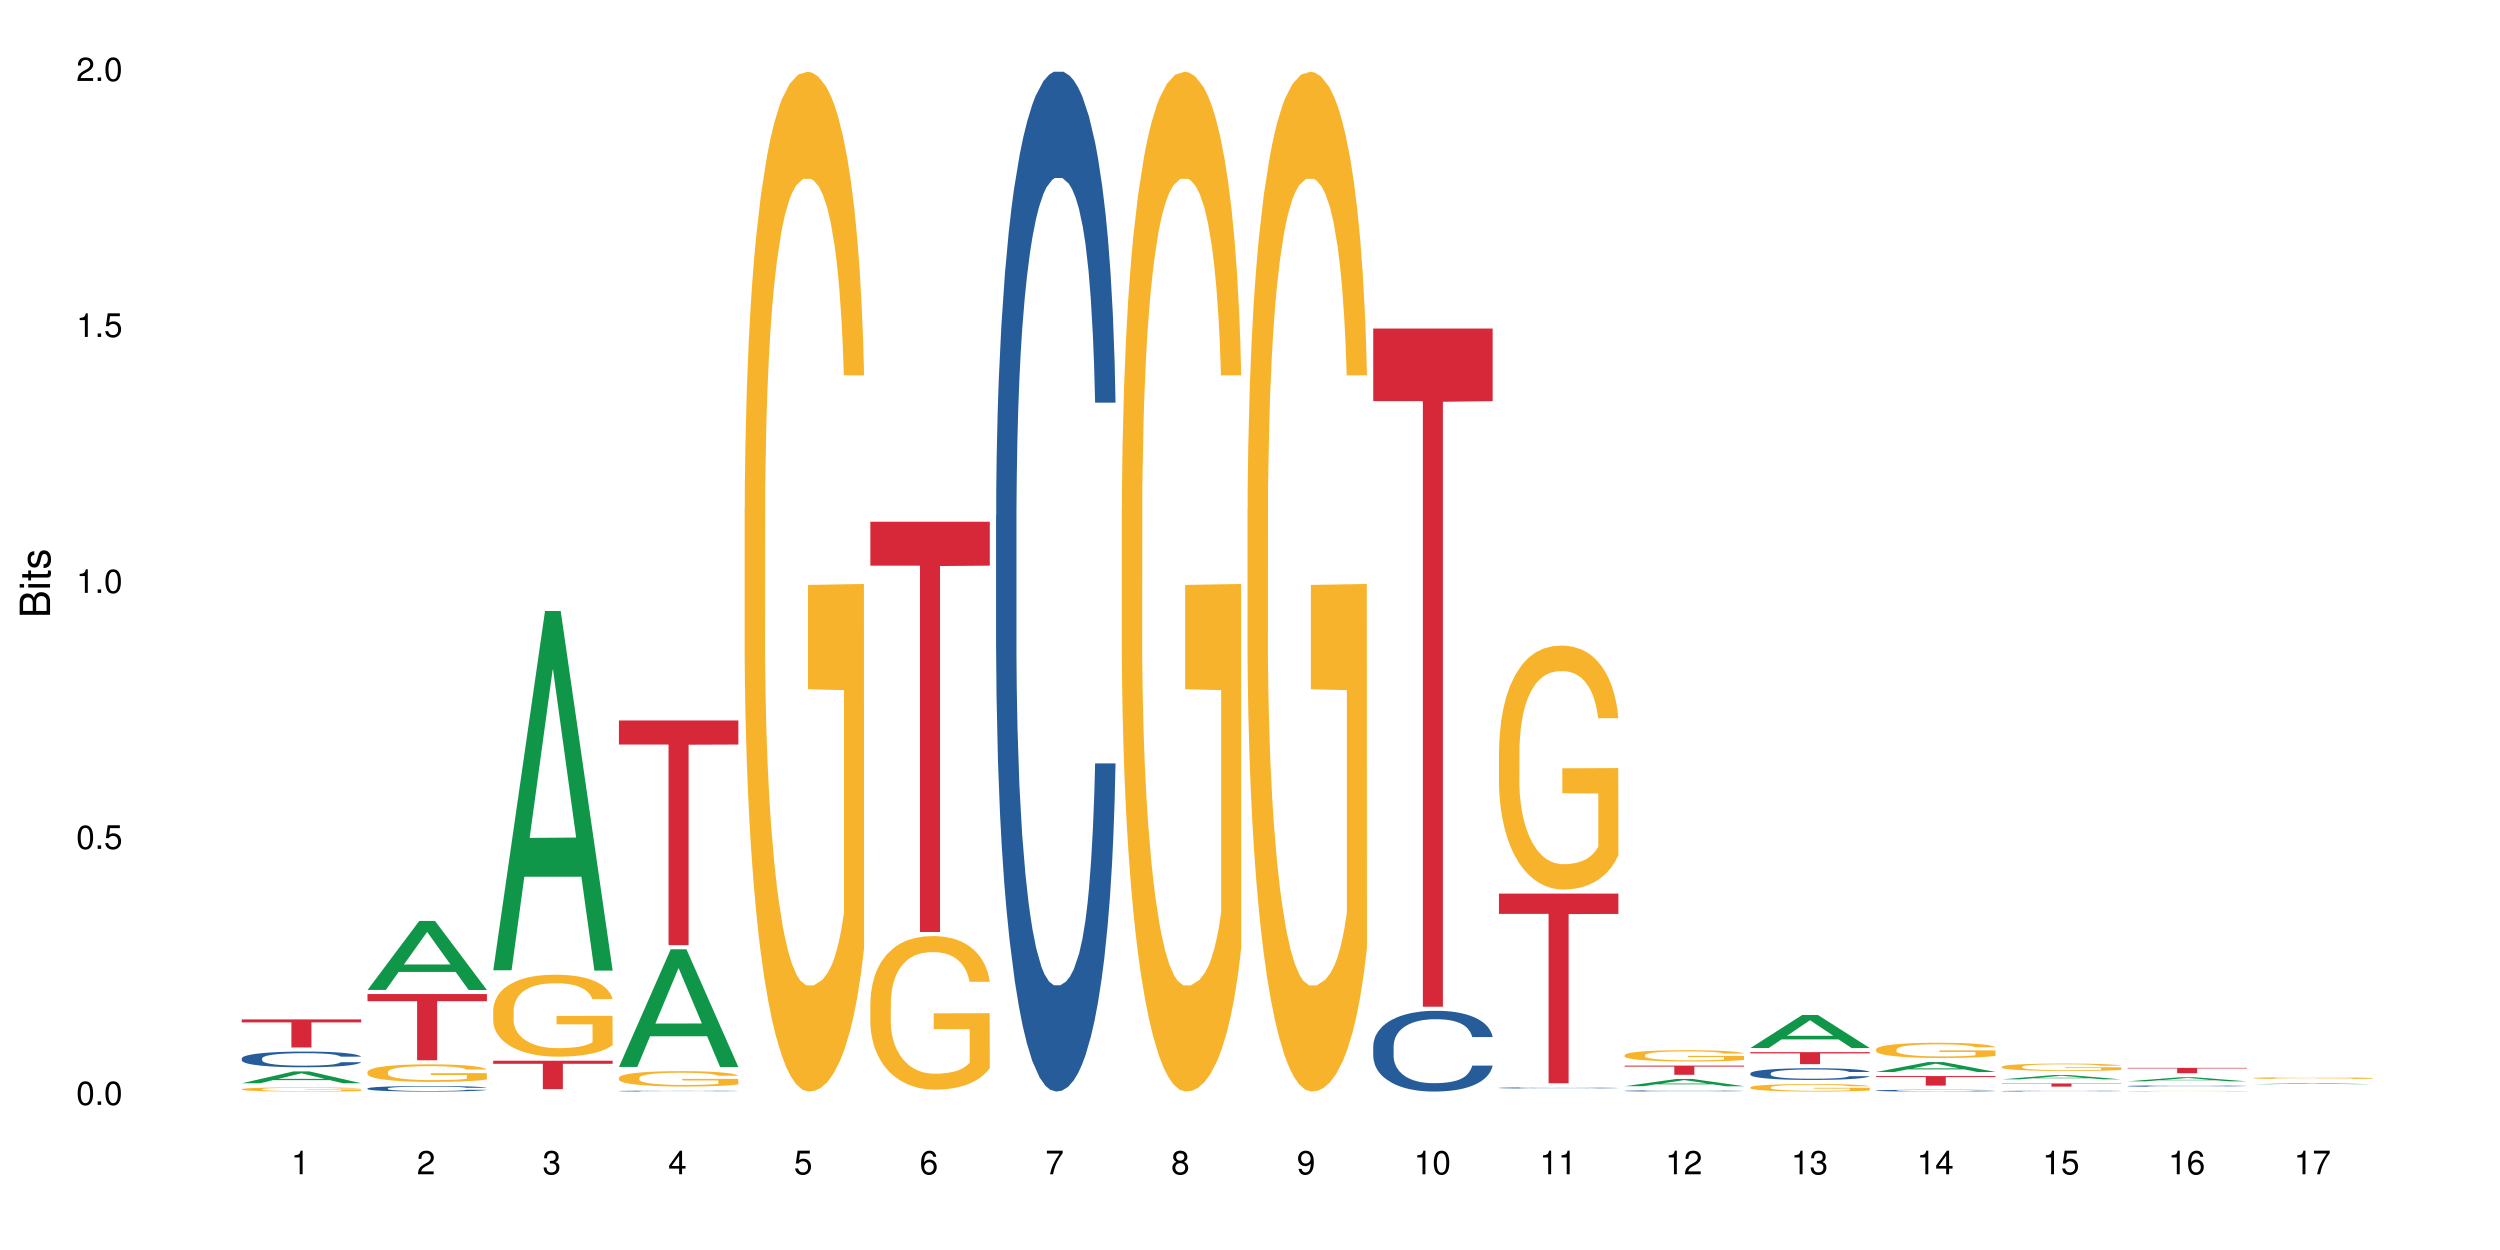 <?xml version="1.0" encoding="UTF-8"?>
<svg xmlns="http://www.w3.org/2000/svg" xmlns:xlink="http://www.w3.org/1999/xlink" width="720pt" height="360pt" viewBox="0 0 720 360" version="1.1">
<defs>
<g>
<symbol overflow="visible" id="glyph0-0">
<path style="stroke:none;" d=""/>
</symbol>
<symbol overflow="visible" id="glyph0-1">
<path style="stroke:none;" d="M 2.641 -6.797 C 2 -6.797 1.422 -6.531 1.078 -6.047 C 0.641 -5.453 0.406 -4.547 0.406 -3.297 C 0.406 -1 1.188 0.219 2.641 0.219 C 4.078 0.219 4.859 -1 4.859 -3.234 C 4.859 -4.562 4.656 -5.438 4.203 -6.047 C 3.844 -6.531 3.281 -6.797 2.641 -6.797 Z M 2.641 -6.047 C 3.547 -6.047 4 -5.125 4 -3.312 C 4 -1.375 3.562 -0.484 2.625 -0.484 C 1.734 -0.484 1.281 -1.422 1.281 -3.281 C 1.281 -5.141 1.734 -6.047 2.641 -6.047 Z M 2.641 -6.047 "/>
</symbol>
<symbol overflow="visible" id="glyph0-2">
<path style="stroke:none;" d="M 1.828 -1 L 0.828 -1 L 0.828 0 L 1.828 0 Z M 1.828 -1 "/>
</symbol>
<symbol overflow="visible" id="glyph0-3">
<path style="stroke:none;" d="M 4.562 -6.797 L 1.062 -6.797 L 0.547 -3.094 L 1.328 -3.094 C 1.719 -3.562 2.047 -3.734 2.578 -3.734 C 3.484 -3.734 4.062 -3.109 4.062 -2.094 C 4.062 -1.125 3.484 -0.531 2.578 -0.531 C 1.828 -0.531 1.375 -0.906 1.188 -1.672 L 0.328 -1.672 C 0.453 -1.109 0.547 -0.844 0.75 -0.594 C 1.125 -0.078 1.828 0.219 2.594 0.219 C 3.969 0.219 4.922 -0.781 4.922 -2.219 C 4.922 -3.562 4.031 -4.484 2.719 -4.484 C 2.25 -4.484 1.859 -4.359 1.469 -4.062 L 1.734 -5.969 L 4.562 -5.969 Z M 4.562 -6.797 "/>
</symbol>
<symbol overflow="visible" id="glyph0-4">
<path style="stroke:none;" d="M 2.484 -4.844 L 2.484 0 L 3.328 0 L 3.328 -6.797 L 2.766 -6.797 C 2.469 -5.75 2.281 -5.609 0.984 -5.453 L 0.984 -4.844 Z M 2.484 -4.844 "/>
</symbol>
<symbol overflow="visible" id="glyph0-5">
<path style="stroke:none;" d="M 4.859 -0.828 L 1.281 -0.828 C 1.359 -1.391 1.672 -1.75 2.5 -2.234 L 3.469 -2.75 C 4.406 -3.266 4.906 -3.969 4.906 -4.812 C 4.906 -5.375 4.672 -5.906 4.266 -6.266 C 3.859 -6.625 3.375 -6.797 2.719 -6.797 C 1.859 -6.797 1.219 -6.5 0.844 -5.922 C 0.609 -5.562 0.5 -5.125 0.484 -4.438 L 1.328 -4.438 C 1.359 -4.906 1.406 -5.188 1.531 -5.406 C 1.75 -5.812 2.188 -6.062 2.703 -6.062 C 3.469 -6.062 4.031 -5.516 4.031 -4.781 C 4.031 -4.25 3.719 -3.797 3.125 -3.438 L 2.234 -2.938 C 0.812 -2.141 0.406 -1.5 0.328 0 L 4.859 0 Z M 4.859 -0.828 "/>
</symbol>
<symbol overflow="visible" id="glyph0-6">
<path style="stroke:none;" d="M 2.125 -3.125 L 2.578 -3.125 C 3.516 -3.125 3.984 -2.703 3.984 -1.891 C 3.984 -1.031 3.469 -0.531 2.578 -0.531 C 1.656 -0.531 1.203 -0.984 1.156 -1.969 L 0.312 -1.969 C 0.344 -1.422 0.438 -1.078 0.609 -0.766 C 0.953 -0.109 1.625 0.219 2.547 0.219 C 3.953 0.219 4.859 -0.609 4.859 -1.906 C 4.859 -2.766 4.516 -3.25 3.703 -3.516 C 4.344 -3.766 4.656 -4.25 4.656 -4.938 C 4.656 -6.109 3.875 -6.797 2.578 -6.797 C 1.203 -6.797 0.484 -6.047 0.453 -4.609 L 1.297 -4.609 C 1.312 -5.016 1.344 -5.25 1.453 -5.453 C 1.641 -5.828 2.062 -6.062 2.594 -6.062 C 3.344 -6.062 3.797 -5.625 3.797 -4.906 C 3.797 -4.422 3.609 -4.141 3.25 -3.984 C 3.016 -3.891 2.719 -3.844 2.125 -3.844 Z M 2.125 -3.125 "/>
</symbol>
<symbol overflow="visible" id="glyph0-7">
<path style="stroke:none;" d="M 3.141 -1.625 L 3.141 0 L 3.984 0 L 3.984 -1.625 L 4.984 -1.625 L 4.984 -2.391 L 3.984 -2.391 L 3.984 -6.797 L 3.359 -6.797 L 0.266 -2.516 L 0.266 -1.625 Z M 3.141 -2.391 L 1 -2.391 L 3.141 -5.359 Z M 3.141 -2.391 "/>
</symbol>
<symbol overflow="visible" id="glyph0-8">
<path style="stroke:none;" d="M 4.781 -5.031 C 4.609 -6.141 3.891 -6.797 2.844 -6.797 C 2.094 -6.797 1.422 -6.438 1.031 -5.828 C 0.609 -5.172 0.406 -4.344 0.406 -3.094 C 0.406 -1.953 0.578 -1.234 0.984 -0.625 C 1.359 -0.078 1.953 0.219 2.703 0.219 C 3.984 0.219 4.922 -0.734 4.922 -2.078 C 4.922 -3.344 4.062 -4.234 2.844 -4.234 C 2.172 -4.234 1.641 -3.969 1.281 -3.469 C 1.281 -5.125 1.828 -6.047 2.797 -6.047 C 3.391 -6.047 3.797 -5.672 3.938 -5.031 Z M 2.734 -3.484 C 3.547 -3.484 4.062 -2.922 4.062 -2 C 4.062 -1.156 3.484 -0.531 2.703 -0.531 C 1.922 -0.531 1.328 -1.188 1.328 -2.047 C 1.328 -2.891 1.906 -3.484 2.734 -3.484 Z M 2.734 -3.484 "/>
</symbol>
<symbol overflow="visible" id="glyph0-9">
<path style="stroke:none;" d="M 4.984 -6.797 L 0.438 -6.797 L 0.438 -5.969 L 4.109 -5.969 C 2.5 -3.656 1.828 -2.234 1.328 0 L 2.219 0 C 2.594 -2.172 3.453 -4.047 4.984 -6.094 Z M 4.984 -6.797 "/>
</symbol>
<symbol overflow="visible" id="glyph0-10">
<path style="stroke:none;" d="M 3.75 -3.578 C 4.453 -4 4.688 -4.344 4.688 -4.984 C 4.688 -6.047 3.844 -6.797 2.641 -6.797 C 1.438 -6.797 0.594 -6.047 0.594 -4.984 C 0.594 -4.359 0.828 -4.016 1.516 -3.578 C 0.734 -3.203 0.359 -2.641 0.359 -1.891 C 0.359 -0.641 1.297 0.219 2.641 0.219 C 3.984 0.219 4.922 -0.641 4.922 -1.875 C 4.922 -2.641 4.531 -3.203 3.75 -3.578 Z M 2.641 -6.047 C 3.359 -6.047 3.812 -5.625 3.812 -4.969 C 3.812 -4.344 3.344 -3.922 2.641 -3.922 C 1.922 -3.922 1.453 -4.344 1.453 -4.984 C 1.453 -5.625 1.922 -6.047 2.641 -6.047 Z M 2.641 -3.203 C 3.484 -3.203 4.062 -2.672 4.062 -1.875 C 4.062 -1.062 3.484 -0.531 2.625 -0.531 C 1.797 -0.531 1.219 -1.078 1.219 -1.875 C 1.219 -2.672 1.797 -3.203 2.641 -3.203 Z M 2.641 -3.203 "/>
</symbol>
<symbol overflow="visible" id="glyph0-11">
<path style="stroke:none;" d="M 0.516 -1.547 C 0.672 -0.438 1.406 0.219 2.438 0.219 C 3.188 0.219 3.859 -0.141 4.266 -0.75 C 4.688 -1.406 4.891 -2.25 4.891 -3.484 C 4.891 -4.625 4.703 -5.359 4.312 -5.953 C 3.938 -6.5 3.344 -6.797 2.594 -6.797 C 1.297 -6.797 0.359 -5.844 0.359 -4.516 C 0.359 -3.25 1.234 -2.344 2.453 -2.344 C 3.094 -2.344 3.562 -2.578 4.016 -3.109 C 4 -1.453 3.469 -0.531 2.5 -0.531 C 1.906 -0.531 1.484 -0.906 1.359 -1.547 Z M 2.578 -6.062 C 3.375 -6.062 3.969 -5.406 3.969 -4.531 C 3.969 -3.688 3.375 -3.094 2.547 -3.094 C 1.734 -3.094 1.234 -3.672 1.234 -4.578 C 1.234 -5.438 1.797 -6.062 2.578 -6.062 Z M 2.578 -6.062 "/>
</symbol>
<symbol overflow="visible" id="glyph1-0">
<path style="stroke:none;" d=""/>
</symbol>
<symbol overflow="visible" id="glyph1-1">
<path style="stroke:none;" d="M 0 -0.953 L 0 -4.891 C 0 -5.719 -0.234 -6.344 -0.734 -6.797 C -1.188 -7.234 -1.812 -7.469 -2.5 -7.469 C -3.547 -7.469 -4.188 -7 -4.625 -5.875 C -4.984 -6.672 -5.641 -7.094 -6.531 -7.094 C -7.156 -7.094 -7.734 -6.859 -8.141 -6.391 C -8.562 -5.938 -8.75 -5.344 -8.75 -4.5 L -8.75 -0.953 Z M -4.984 -2.062 L -7.766 -2.062 L -7.766 -4.219 C -7.766 -4.844 -7.688 -5.203 -7.453 -5.5 C -7.219 -5.812 -6.859 -5.969 -6.375 -5.969 C -5.906 -5.969 -5.531 -5.812 -5.297 -5.5 C -5.062 -5.203 -4.984 -4.844 -4.984 -4.219 Z M -0.984 -2.062 L -4 -2.062 L -4 -4.781 C -4 -5.328 -3.859 -5.688 -3.578 -5.953 C -3.297 -6.219 -2.922 -6.359 -2.484 -6.359 C -2.062 -6.359 -1.688 -6.219 -1.406 -5.953 C -1.109 -5.688 -0.984 -5.328 -0.984 -4.781 Z M -0.984 -2.062 "/>
</symbol>
<symbol overflow="visible" id="glyph1-2">
<path style="stroke:none;" d="M -6.281 -1.797 L -6.281 -0.797 L 0 -0.797 L 0 -1.797 Z M -8.75 -1.797 L -8.75 -0.797 L -7.484 -0.797 L -7.484 -1.797 Z M -8.75 -1.797 "/>
</symbol>
<symbol overflow="visible" id="glyph1-3">
<path style="stroke:none;" d="M -6.281 -3.047 L -6.281 -2.016 L -8.016 -2.016 L -8.016 -1.016 L -6.281 -1.016 L -6.281 -0.172 L -5.469 -0.172 L -5.469 -1.016 L -0.719 -1.016 C -0.078 -1.016 0.281 -1.453 0.281 -2.234 C 0.281 -2.469 0.25 -2.719 0.188 -3.047 L -0.641 -3.047 C -0.609 -2.922 -0.594 -2.766 -0.594 -2.562 C -0.594 -2.141 -0.719 -2.016 -1.156 -2.016 L -5.469 -2.016 L -5.469 -3.047 Z M -6.281 -3.047 "/>
</symbol>
<symbol overflow="visible" id="glyph1-4">
<path style="stroke:none;" d="M -4.531 -5.25 C -5.766 -5.25 -6.469 -4.422 -6.469 -2.969 C -6.469 -1.516 -5.719 -0.562 -4.547 -0.562 C -3.562 -0.562 -3.094 -1.062 -2.734 -2.562 L -2.516 -3.484 C -2.344 -4.188 -2.094 -4.469 -1.625 -4.469 C -1.047 -4.469 -0.641 -3.875 -0.641 -3 C -0.641 -2.453 -0.797 -2 -1.062 -1.75 C -1.25 -1.594 -1.422 -1.531 -1.875 -1.469 L -1.875 -0.406 C -0.422 -0.453 0.281 -1.266 0.281 -2.922 C 0.281 -4.5 -0.5 -5.516 -1.719 -5.516 C -2.656 -5.516 -3.172 -4.984 -3.469 -3.734 L -3.703 -2.766 C -3.891 -1.953 -4.156 -1.609 -4.594 -1.609 C -5.172 -1.609 -5.547 -2.125 -5.547 -2.938 C -5.547 -3.75 -5.203 -4.172 -4.531 -4.203 Z M -4.531 -5.25 "/>
</symbol>
</g>
</defs>
<g id="surface118652">
<rect x="0" y="0" width="720" height="360" style="fill:rgb(100%,100%,100%);fill-opacity:1;stroke:none;"/>
<path style=" stroke:none;fill-rule:nonzero;fill:rgb(6.275%,58.824%,28.235%);fill-opacity:1;" d="M 69.629 311.977 L 69.668 311.973 L 84.551 308.559 L 89.07 308.559 L 104.027 311.977 L 98.77 311.977 L 95.023 311.086 L 78.598 311.086 L 74.922 311.977 L 69.629 311.977 L 80.176 310.715 L 93.516 310.711 L 86.863 309.117 L 86.789 309.113 L 86.719 309.121 L 80.141 310.711 L 80.176 310.715 Z M 69.629 311.977 "/>
<path style=" stroke:none;fill-rule:nonzero;fill:rgb(14.51%,36.078%,60%);fill-opacity:1;" d="M 69.629 304.82 L 69.672 304.816 L 69.672 304.719 L 69.797 304.562 L 70.09 304.363 L 70.383 304.227 L 71.141 303.98 L 72.188 303.746 L 73.277 303.562 L 74.074 303.457 L 74.789 303.375 L 76.426 303.223 L 77.473 303.141 L 78.605 303.07 L 79.992 303 L 80.996 302.961 L 83.262 302.895 L 84.941 302.867 L 86.242 302.852 L 89.051 302.852 L 90.73 302.871 L 91.945 302.891 L 93.289 302.922 L 94.422 302.961 L 96.391 303.051 L 98.152 303.168 L 98.949 303.234 L 100.207 303.363 L 101.172 303.484 L 101.844 303.594 L 102.602 303.746 L 103.27 303.934 L 103.773 304.145 L 104.027 304.32 L 98.152 304.32 L 97.859 304.156 L 97.523 304.027 L 96.895 303.859 L 96.266 303.738 L 95.387 303.617 L 94.586 303.539 L 93.496 303.461 L 92.531 303.41 L 91.527 303.375 L 90.562 303.348 L 88.715 303.324 L 86.574 303.324 L 85.777 303.332 L 84.145 303.367 L 83.262 303.395 L 82.004 303.453 L 81.121 303.508 L 80.074 303.59 L 79.359 303.66 L 78.48 303.766 L 77.852 303.863 L 77.137 304 L 76.719 304.102 L 76.34 304.219 L 76.004 304.355 L 75.754 304.5 L 75.586 304.652 L 75.5 304.801 L 75.5 305.441 L 75.586 305.59 L 75.797 305.766 L 76.34 306.016 L 77.137 306.238 L 78.062 306.41 L 78.941 306.535 L 79.445 306.594 L 80.117 306.66 L 81.164 306.742 L 82.676 306.824 L 83.555 306.855 L 84.898 306.891 L 86.281 306.906 L 88.129 306.906 L 89.766 306.891 L 90.855 306.871 L 91.988 306.836 L 93.539 306.766 L 94.504 306.699 L 95.344 306.621 L 95.973 306.543 L 96.391 306.477 L 97.02 306.348 L 97.523 306.207 L 97.902 306.062 L 98.152 305.922 L 104.027 305.922 L 103.773 306.086 L 103.398 306.25 L 103.02 306.367 L 102.434 306.512 L 101.762 306.641 L 100.797 306.785 L 100 306.883 L 98.949 306.984 L 97.984 307.062 L 96.938 307.133 L 95.387 307.215 L 94.379 307.258 L 93.289 307.297 L 91.988 307.328 L 90.352 307.355 L 88.59 307.375 L 86.953 307.379 L 85.191 307.371 L 83.891 307.352 L 82.172 307.316 L 80.031 307.242 L 78.48 307.164 L 77.266 307.086 L 76.215 307 L 75.039 306.891 L 73.531 306.707 L 72.609 306.566 L 71.977 306.453 L 71.266 306.289 L 70.762 306.145 L 70.176 305.914 L 69.754 305.621 L 69.629 305.395 Z M 69.629 304.82 "/>
<path style=" stroke:none;fill-rule:nonzero;fill:rgb(96.863%,70.196%,16.863%);fill-opacity:1;" d="M 69.629 313.676 L 69.672 313.676 L 69.672 313.652 L 69.84 313.605 L 70.258 313.535 L 70.805 313.48 L 71.391 313.434 L 71.77 313.41 L 72.398 313.379 L 72.941 313.355 L 74.328 313.305 L 76.09 313.258 L 77.055 313.238 L 78.145 313.219 L 79.695 313.199 L 80.41 313.191 L 82.59 313.172 L 85.066 313.16 L 87.793 313.156 L 89.051 313.16 L 90.77 313.164 L 93.121 313.176 L 94.461 313.188 L 95.512 313.199 L 96.602 313.211 L 97.945 313.234 L 99.203 313.262 L 100.207 313.289 L 101.215 313.32 L 102.055 313.355 L 102.766 313.395 L 103.398 313.441 L 103.773 313.48 L 104.027 313.52 L 98.195 313.52 L 97.859 313.48 L 97.48 313.449 L 96.852 313.414 L 96.223 313.387 L 95.594 313.367 L 94.422 313.336 L 93.414 313.32 L 92.156 313.305 L 90.938 313.293 L 89.555 313.289 L 88.715 313.285 L 86.492 313.285 L 84.48 313.293 L 83.305 313.301 L 82.465 313.312 L 81.289 313.328 L 80.578 313.34 L 80.156 313.348 L 78.898 313.383 L 78.062 313.414 L 77.598 313.438 L 77.012 313.469 L 76.594 313.5 L 76.133 313.543 L 75.879 313.578 L 75.543 313.652 L 75.5 313.852 L 75.629 313.895 L 75.879 313.938 L 76.215 313.98 L 76.719 314.02 L 77.223 314.055 L 78.102 314.098 L 78.859 314.125 L 79.445 314.145 L 80.578 314.172 L 81.039 314.184 L 82.129 314.203 L 83.262 314.219 L 84.645 314.23 L 85.695 314.238 L 87.371 314.246 L 89.512 314.246 L 92.027 314.238 L 93.625 314.23 L 94.715 314.219 L 95.426 314.211 L 96.309 314.199 L 96.938 314.188 L 97.523 314.176 L 98.238 314.156 L 98.238 313.895 L 87.875 313.891 L 87.875 313.77 L 103.984 313.766 L 104.027 314.199 L 103.145 314.23 L 102.055 314.258 L 101.004 314.281 L 99.914 314.301 L 98.363 314.32 L 97.105 314.336 L 95.176 314.352 L 93.414 314.359 L 91.566 314.367 L 89.934 314.371 L 88.004 314.371 L 86.281 314.367 L 84.438 314.363 L 82.969 314.352 L 81.625 314.344 L 80.285 314.328 L 78.605 314.305 L 77.516 314.285 L 76.383 314.262 L 75.25 314.234 L 74.242 314.203 L 73.574 314.18 L 72.902 314.156 L 72.188 314.121 L 71.516 314.082 L 71.012 314.051 L 70.551 314.012 L 70.215 313.973 L 69.883 313.926 L 69.715 313.883 L 69.629 313.852 Z M 69.629 313.676 "/>
<path style=" stroke:none;fill-rule:nonzero;fill:rgb(83.922%,15.686%,22.353%);fill-opacity:1;" d="M 69.629 293.578 L 104.027 293.578 L 104.027 294.445 L 89.691 294.453 L 89.691 301.672 L 83.922 301.672 L 83.922 294.461 L 83.84 294.445 L 69.629 294.445 Z M 69.629 293.578 "/>
<path style=" stroke:none;fill-rule:nonzero;fill:rgb(6.275%,58.824%,28.235%);fill-opacity:1;" d="M 105.836 285.098 L 105.871 285.082 L 120.758 265.223 L 125.277 265.223 L 140.234 285.117 L 134.977 285.117 L 131.23 279.926 L 114.805 279.926 L 111.129 285.098 L 105.836 285.098 L 116.383 277.777 L 129.723 277.758 L 123.07 268.473 L 122.996 268.453 L 122.926 268.512 L 116.348 277.758 L 116.383 277.777 Z M 105.836 285.098 "/>
<path style=" stroke:none;fill-rule:nonzero;fill:rgb(14.51%,36.078%,60%);fill-opacity:1;" d="M 105.836 313.465 L 105.879 313.465 L 105.879 313.43 L 106.004 313.375 L 106.297 313.305 L 106.59 313.254 L 107.348 313.168 L 108.395 313.086 L 109.484 313.02 L 110.281 312.98 L 110.996 312.953 L 112.633 312.898 L 113.68 312.871 L 114.812 312.848 L 116.195 312.82 L 117.203 312.805 L 119.469 312.781 L 121.148 312.773 L 122.449 312.77 L 125.258 312.77 L 126.938 312.773 L 128.152 312.781 L 129.496 312.793 L 130.629 312.805 L 132.598 312.84 L 134.359 312.879 L 135.156 312.902 L 136.414 312.949 L 137.379 312.992 L 138.051 313.031 L 138.809 313.086 L 139.477 313.152 L 139.98 313.227 L 140.234 313.289 L 134.359 313.289 L 134.066 313.23 L 133.73 313.184 L 133.102 313.125 L 132.473 313.082 L 131.59 313.039 L 130.793 313.012 L 129.703 312.984 L 128.738 312.965 L 127.734 312.953 L 126.77 312.945 L 124.922 312.934 L 122.781 312.934 L 121.984 312.938 L 120.352 312.949 L 119.469 312.961 L 118.211 312.98 L 117.328 313 L 116.281 313.027 L 115.566 313.055 L 114.688 313.094 L 114.059 313.125 L 113.344 313.176 L 112.926 313.211 L 112.547 313.25 L 112.211 313.301 L 111.961 313.352 L 111.793 313.406 L 111.707 313.457 L 111.707 313.684 L 111.793 313.738 L 112.004 313.801 L 112.547 313.891 L 113.344 313.965 L 114.27 314.027 L 115.148 314.07 L 115.652 314.094 L 116.324 314.117 L 117.371 314.145 L 118.883 314.176 L 119.762 314.188 L 121.105 314.199 L 122.488 314.203 L 124.336 314.203 L 125.973 314.199 L 127.062 314.191 L 128.195 314.18 L 129.746 314.152 L 130.711 314.129 L 131.551 314.102 L 132.18 314.074 L 132.598 314.051 L 133.227 314.008 L 133.73 313.957 L 134.109 313.906 L 134.359 313.855 L 140.234 313.855 L 139.98 313.914 L 139.605 313.973 L 139.227 314.012 L 138.641 314.066 L 137.969 314.109 L 137.004 314.16 L 136.207 314.195 L 135.156 314.23 L 134.191 314.258 L 133.145 314.285 L 131.59 314.312 L 130.586 314.328 L 129.496 314.34 L 128.195 314.352 L 126.559 314.363 L 124.797 314.371 L 123.16 314.371 L 121.398 314.367 L 120.098 314.363 L 118.379 314.348 L 116.238 314.324 L 114.688 314.293 L 113.469 314.266 L 112.422 314.238 L 111.246 314.199 L 109.738 314.133 L 108.816 314.082 L 108.184 314.043 L 107.473 313.984 L 106.969 313.934 L 106.383 313.852 L 105.961 313.75 L 105.836 313.668 Z M 105.836 313.465 "/>
<path style=" stroke:none;fill-rule:nonzero;fill:rgb(96.863%,70.196%,16.863%);fill-opacity:1;" d="M 105.836 308.695 L 105.879 308.691 L 105.879 308.602 L 106.047 308.391 L 106.465 308.105 L 107.012 307.871 L 107.598 307.684 L 107.977 307.59 L 108.605 307.449 L 109.148 307.348 L 110.535 307.141 L 112.297 306.945 L 113.262 306.863 L 114.352 306.785 L 115.902 306.695 L 116.617 306.664 L 118.797 306.59 L 121.273 306.543 L 124 306.531 L 125.258 306.535 L 126.977 306.555 L 129.328 306.605 L 130.668 306.648 L 131.719 306.695 L 132.809 306.758 L 134.152 306.848 L 135.41 306.961 L 136.414 307.07 L 137.422 307.211 L 138.262 307.355 L 138.973 307.52 L 139.605 307.711 L 139.98 307.875 L 140.234 308.035 L 134.402 308.035 L 134.066 307.875 L 133.688 307.75 L 133.059 307.598 L 132.43 307.484 L 131.801 307.398 L 130.629 307.277 L 129.621 307.203 L 128.363 307.141 L 127.145 307.098 L 125.762 307.07 L 124.922 307.062 L 122.699 307.062 L 120.688 307.094 L 119.512 307.129 L 118.672 307.168 L 117.496 307.238 L 116.785 307.293 L 116.363 307.328 L 115.105 307.473 L 114.27 307.602 L 113.805 307.691 L 113.219 307.828 L 112.801 307.953 L 112.34 308.137 L 112.086 308.277 L 111.75 308.59 L 111.707 309.422 L 111.836 309.598 L 112.086 309.785 L 112.422 309.953 L 112.926 310.129 L 113.43 310.262 L 114.309 310.441 L 115.066 310.562 L 115.652 310.641 L 116.785 310.766 L 117.246 310.809 L 118.336 310.891 L 119.469 310.957 L 120.852 311.012 L 121.902 311.039 L 123.578 311.062 L 125.719 311.062 L 128.234 311.035 L 129.828 310.996 L 130.922 310.961 L 131.633 310.93 L 132.516 310.879 L 133.145 310.832 L 133.73 310.781 L 134.445 310.703 L 134.445 309.598 L 124.082 309.594 L 124.082 309.074 L 140.191 309.07 L 140.234 310.879 L 139.352 311.004 L 138.262 311.121 L 137.211 311.215 L 136.121 311.293 L 134.57 311.379 L 133.312 311.438 L 131.383 311.5 L 129.621 311.543 L 127.773 311.57 L 126.137 311.586 L 124.211 311.59 L 122.488 311.578 L 120.645 311.551 L 119.176 311.516 L 117.832 311.469 L 116.492 311.41 L 114.812 311.312 L 113.723 311.234 L 112.59 311.137 L 111.457 311.02 L 110.449 310.895 L 109.781 310.797 L 109.109 310.688 L 108.395 310.551 L 107.723 310.391 L 107.219 310.25 L 106.758 310.086 L 106.422 309.934 L 106.09 309.727 L 105.922 309.562 L 105.836 309.418 Z M 105.836 308.695 "/>
<path style=" stroke:none;fill-rule:nonzero;fill:rgb(83.922%,15.686%,22.353%);fill-opacity:1;" d="M 105.836 286.297 L 140.234 286.297 L 140.234 288.336 L 125.898 288.355 L 125.898 305.352 L 120.129 305.352 L 120.129 288.371 L 120.047 288.336 L 105.836 288.336 Z M 105.836 286.297 "/>
<path style=" stroke:none;fill-rule:nonzero;fill:rgb(6.275%,58.824%,28.235%);fill-opacity:1;" d="M 142.043 279.434 L 142.078 279.336 L 156.965 175.961 L 161.484 175.961 L 176.441 279.531 L 171.184 279.531 L 167.438 252.496 L 151.012 252.496 L 147.336 279.434 L 142.043 279.434 L 152.59 241.312 L 165.93 241.215 L 159.277 192.883 L 159.203 192.785 L 159.133 193.078 L 152.555 241.215 L 152.59 241.312 Z M 142.043 279.434 "/>
<path style=" stroke:none;fill-rule:nonzero;fill:rgb(96.863%,70.196%,16.863%);fill-opacity:1;" d="M 142.043 290.82 L 142.086 290.801 L 142.086 290.367 L 142.254 289.398 L 142.672 288.062 L 143.219 286.961 L 143.805 286.102 L 144.184 285.648 L 144.812 285 L 145.355 284.527 L 146.742 283.559 L 148.504 282.652 L 149.469 282.262 L 150.559 281.898 L 152.109 281.488 L 152.824 281.336 L 155.004 280.992 L 157.48 280.777 L 160.207 280.711 L 161.465 280.734 L 163.184 280.82 L 165.535 281.055 L 166.875 281.273 L 167.926 281.488 L 169.016 281.766 L 170.359 282.199 L 171.617 282.715 L 172.621 283.234 L 173.629 283.879 L 174.469 284.57 L 175.18 285.324 L 175.812 286.23 L 176.188 286.984 L 176.441 287.738 L 170.609 287.738 L 170.273 286.984 L 169.895 286.402 L 169.266 285.691 L 168.637 285.172 L 168.008 284.766 L 166.832 284.203 L 165.828 283.859 L 164.57 283.559 L 163.352 283.363 L 161.969 283.234 L 161.129 283.191 L 158.906 283.191 L 156.891 283.34 L 155.719 283.516 L 154.879 283.688 L 153.703 284.008 L 152.992 284.27 L 152.57 284.441 L 151.312 285.109 L 150.473 285.711 L 150.012 286.121 L 149.426 286.77 L 149.008 287.352 L 148.547 288.215 L 148.293 288.859 L 147.957 290.324 L 147.914 294.207 L 148.043 295.023 L 148.293 295.91 L 148.629 296.684 L 149.133 297.504 L 149.637 298.129 L 150.516 298.969 L 151.273 299.531 L 151.859 299.898 L 152.992 300.48 L 153.453 300.672 L 154.543 301.062 L 155.676 301.363 L 157.059 301.621 L 158.109 301.75 L 159.785 301.859 L 161.926 301.859 L 164.441 301.73 L 166.035 301.559 L 167.129 301.383 L 167.84 301.234 L 168.723 300.996 L 169.352 300.781 L 169.938 300.543 L 170.652 300.176 L 170.652 295.023 L 160.289 295.004 L 160.289 292.59 L 176.398 292.566 L 176.441 300.996 L 175.559 301.578 L 174.469 302.141 L 173.418 302.57 L 172.328 302.938 L 170.777 303.348 L 169.52 303.605 L 167.59 303.906 L 165.828 304.102 L 163.98 304.23 L 162.344 304.293 L 160.418 304.316 L 158.695 304.273 L 156.852 304.145 L 155.383 303.973 L 154.039 303.758 L 152.699 303.477 L 151.02 303.023 L 149.93 302.656 L 148.797 302.203 L 147.664 301.664 L 146.656 301.082 L 145.984 300.629 L 145.316 300.113 L 144.602 299.465 L 143.93 298.734 L 143.426 298.066 L 142.965 297.309 L 142.629 296.598 L 142.293 295.629 L 142.129 294.852 L 142.043 294.184 Z M 142.043 290.82 "/>
<path style=" stroke:none;fill-rule:nonzero;fill:rgb(83.922%,15.686%,22.353%);fill-opacity:1;" d="M 142.043 305.496 L 176.441 305.496 L 176.441 306.371 L 162.105 306.379 L 162.105 313.668 L 156.336 313.668 L 156.336 306.387 L 156.254 306.371 L 142.043 306.371 Z M 142.043 305.496 "/>
<path style=" stroke:none;fill-rule:nonzero;fill:rgb(6.275%,58.824%,28.235%);fill-opacity:1;" d="M 178.25 307.281 L 178.285 307.25 L 193.172 273.379 L 197.691 273.379 L 212.648 307.312 L 207.391 307.312 L 203.645 298.453 L 187.219 298.453 L 183.543 307.281 L 178.25 307.281 L 188.797 294.789 L 202.137 294.758 L 195.484 278.922 L 195.41 278.891 L 195.34 278.984 L 188.762 294.758 L 188.797 294.789 Z M 178.25 307.281 "/>
<path style=" stroke:none;fill-rule:nonzero;fill:rgb(14.51%,36.078%,60%);fill-opacity:1;" d="M 178.25 314.219 L 178.293 314.219 L 178.293 314.215 L 178.418 314.203 L 178.711 314.191 L 179.004 314.184 L 179.762 314.168 L 180.809 314.156 L 181.898 314.145 L 182.695 314.137 L 183.41 314.133 L 185.047 314.125 L 186.094 314.121 L 187.227 314.117 L 188.609 314.109 L 189.617 314.109 L 191.883 314.105 L 193.562 314.102 L 199.348 314.102 L 200.566 314.105 L 201.91 314.105 L 203.039 314.109 L 205.012 314.113 L 206.773 314.121 L 207.57 314.125 L 208.828 314.133 L 209.793 314.141 L 210.465 314.145 L 211.219 314.156 L 211.891 314.168 L 212.395 314.18 L 212.648 314.188 L 206.773 314.188 L 206.48 314.18 L 206.145 314.172 L 205.516 314.16 L 204.887 314.156 L 204.004 314.148 L 203.207 314.145 L 202.117 314.137 L 201.152 314.137 L 200.148 314.133 L 199.184 314.133 L 197.336 314.129 L 194.398 314.129 L 192.766 314.133 L 191.883 314.133 L 190.625 314.137 L 189.742 314.141 L 188.695 314.145 L 187.98 314.148 L 187.102 314.156 L 186.473 314.16 L 185.758 314.172 L 185.34 314.176 L 184.961 314.184 L 184.625 314.191 L 184.375 314.199 L 184.207 314.207 L 184.121 314.219 L 184.121 314.254 L 184.207 314.266 L 184.418 314.273 L 184.961 314.289 L 185.758 314.305 L 186.68 314.312 L 187.562 314.32 L 188.066 314.324 L 188.738 314.328 L 189.785 314.332 L 191.297 314.336 L 192.176 314.34 L 193.52 314.34 L 194.902 314.344 L 196.75 314.344 L 198.387 314.34 L 200.609 314.34 L 202.16 314.336 L 203.125 314.332 L 203.965 314.324 L 204.594 314.32 L 205.012 314.316 L 205.641 314.309 L 206.145 314.301 L 206.523 314.293 L 206.773 314.285 L 212.648 314.285 L 212.395 314.293 L 212.016 314.305 L 211.641 314.312 L 211.055 314.32 L 210.383 314.328 L 209.418 314.336 L 208.621 314.34 L 207.57 314.348 L 206.605 314.352 L 205.559 314.355 L 204.004 314.359 L 203 314.363 L 201.91 314.367 L 200.609 314.367 L 198.973 314.371 L 192.512 314.371 L 190.793 314.367 L 188.652 314.363 L 187.102 314.359 L 185.883 314.352 L 184.836 314.348 L 183.66 314.34 L 182.152 314.332 L 181.227 314.324 L 180.598 314.316 L 179.887 314.305 L 179.383 314.297 L 178.797 314.285 L 178.375 314.266 L 178.25 314.254 Z M 178.25 314.219 "/>
<path style=" stroke:none;fill-rule:nonzero;fill:rgb(96.863%,70.196%,16.863%);fill-opacity:1;" d="M 178.25 310.391 L 178.293 310.387 L 178.293 310.305 L 178.461 310.121 L 178.879 309.871 L 179.426 309.664 L 180.012 309.504 L 180.391 309.418 L 181.02 309.297 L 181.562 309.207 L 182.949 309.027 L 184.711 308.855 L 185.676 308.781 L 186.766 308.715 L 188.316 308.637 L 189.031 308.609 L 191.211 308.543 L 193.688 308.504 L 196.414 308.492 L 197.672 308.496 L 199.391 308.512 L 201.742 308.555 L 203.082 308.598 L 204.133 308.637 L 205.223 308.691 L 206.562 308.77 L 207.824 308.867 L 208.828 308.965 L 209.836 309.086 L 210.676 309.215 L 211.387 309.355 L 212.016 309.527 L 212.395 309.668 L 212.648 309.812 L 206.816 309.812 L 206.48 309.668 L 206.102 309.559 L 205.473 309.426 L 204.844 309.328 L 204.215 309.254 L 203.039 309.148 L 202.035 309.082 L 200.777 309.027 L 199.559 308.988 L 198.176 308.965 L 197.336 308.957 L 195.113 308.957 L 193.098 308.984 L 191.926 309.016 L 191.086 309.051 L 189.91 309.109 L 189.199 309.16 L 188.777 309.191 L 187.52 309.316 L 186.68 309.43 L 186.219 309.508 L 185.633 309.629 L 185.215 309.738 L 184.754 309.898 L 184.5 310.02 L 184.164 310.297 L 184.121 311.023 L 184.25 311.18 L 184.5 311.344 L 184.836 311.488 L 185.34 311.645 L 185.844 311.762 L 186.723 311.918 L 187.48 312.023 L 188.066 312.094 L 189.199 312.203 L 189.66 312.238 L 190.75 312.312 L 191.883 312.367 L 193.266 312.418 L 194.316 312.441 L 195.992 312.461 L 198.133 312.461 L 200.648 312.438 L 202.242 312.406 L 203.336 312.371 L 204.047 312.344 L 204.93 312.301 L 205.559 312.258 L 206.145 312.215 L 206.859 312.145 L 206.859 311.18 L 196.496 311.176 L 196.496 310.723 L 212.605 310.719 L 212.648 312.301 L 211.766 312.41 L 210.676 312.516 L 209.625 312.594 L 208.535 312.664 L 206.984 312.742 L 205.727 312.789 L 203.797 312.848 L 202.035 312.883 L 200.188 312.906 L 198.551 312.918 L 196.621 312.922 L 194.902 312.914 L 193.059 312.891 L 191.59 312.859 L 190.246 312.816 L 188.906 312.766 L 187.227 312.68 L 186.137 312.609 L 185.004 312.527 L 183.871 312.426 L 182.863 312.316 L 182.191 312.23 L 181.523 312.133 L 180.809 312.012 L 180.137 311.875 L 179.633 311.75 L 179.172 311.609 L 178.836 311.473 L 178.5 311.293 L 178.336 311.145 L 178.25 311.02 Z M 178.25 310.391 "/>
<path style=" stroke:none;fill-rule:nonzero;fill:rgb(83.922%,15.686%,22.353%);fill-opacity:1;" d="M 178.25 207.496 L 212.648 207.496 L 212.648 214.422 L 198.312 214.484 L 198.312 272.199 L 192.543 272.199 L 192.543 214.543 L 192.461 214.422 L 178.25 214.422 Z M 178.25 207.496 "/>
<path style=" stroke:none;fill-rule:nonzero;fill:rgb(96.863%,70.196%,16.863%);fill-opacity:1;" d="M 214.457 146.461 L 214.5 146.191 L 214.5 140.828 L 214.668 128.758 L 215.086 112.129 L 215.633 98.449 L 216.219 87.719 L 216.598 82.086 L 217.227 74.039 L 217.77 68.141 L 219.156 56.07 L 220.918 44.805 L 221.883 39.977 L 222.973 35.414 L 224.523 30.32 L 225.238 28.441 L 227.418 24.148 L 229.895 21.469 L 232.621 20.664 L 233.879 20.93 L 235.598 22.004 L 237.949 24.953 L 239.289 27.637 L 240.34 30.32 L 241.43 33.805 L 242.77 39.172 L 244.031 45.609 L 245.035 52.047 L 246.043 60.094 L 246.883 68.676 L 247.594 78.062 L 248.223 89.328 L 248.602 98.715 L 248.855 108.105 L 243.023 108.105 L 242.688 98.715 L 242.309 91.477 L 241.68 82.625 L 241.051 76.188 L 240.422 71.09 L 239.246 64.117 L 238.242 59.824 L 236.984 56.07 L 235.766 53.656 L 234.383 52.047 L 233.543 51.508 L 231.32 51.508 L 229.305 53.387 L 228.133 55.531 L 227.293 57.68 L 226.117 61.703 L 225.406 64.922 L 224.984 67.066 L 223.727 75.383 L 222.887 82.891 L 222.426 87.988 L 221.84 96.035 L 221.422 103.277 L 220.957 114.004 L 220.707 122.051 L 220.371 140.293 L 220.328 188.574 L 220.457 198.766 L 220.707 209.762 L 221.043 219.418 L 221.547 229.609 L 222.051 237.391 L 222.93 247.852 L 223.684 254.824 L 224.273 259.383 L 225.406 266.625 L 225.867 269.039 L 226.957 273.867 L 228.09 277.625 L 229.473 280.844 L 230.523 282.453 L 232.199 283.793 L 234.34 283.793 L 236.855 282.184 L 238.449 280.039 L 239.543 277.891 L 240.254 276.016 L 241.137 273.062 L 241.766 270.383 L 242.352 267.43 L 243.066 262.871 L 243.066 198.766 L 232.703 198.496 L 232.703 168.457 L 248.812 168.188 L 248.855 273.062 L 247.973 280.305 L 246.883 287.281 L 245.832 292.645 L 244.742 297.203 L 243.191 302.301 L 241.934 305.52 L 240.004 309.273 L 238.242 311.688 L 236.395 313.297 L 234.758 314.102 L 232.828 314.371 L 231.109 313.836 L 229.266 312.227 L 227.797 310.078 L 226.453 307.398 L 225.113 303.91 L 223.434 298.277 L 222.344 293.719 L 221.211 288.086 L 220.078 281.379 L 219.07 274.137 L 218.398 268.504 L 217.73 262.066 L 217.016 254.02 L 216.344 244.898 L 215.84 236.586 L 215.379 227.195 L 215.043 218.344 L 214.707 206.277 L 214.539 196.621 L 214.457 188.305 Z M 214.457 146.461 "/>
<path style=" stroke:none;fill-rule:nonzero;fill:rgb(96.863%,70.196%,16.863%);fill-opacity:1;" d="M 250.664 288.531 L 250.707 288.492 L 250.707 287.684 L 250.875 285.867 L 251.293 283.363 L 251.84 281.305 L 252.426 279.688 L 252.805 278.84 L 253.434 277.629 L 253.977 276.738 L 255.363 274.922 L 257.125 273.227 L 258.09 272.496 L 259.18 271.812 L 260.73 271.043 L 261.445 270.762 L 263.625 270.113 L 266.102 269.711 L 268.828 269.59 L 270.086 269.629 L 271.805 269.793 L 274.156 270.234 L 275.496 270.641 L 276.547 271.043 L 277.637 271.57 L 278.977 272.375 L 280.238 273.348 L 281.242 274.316 L 282.25 275.527 L 283.09 276.82 L 283.801 278.234 L 284.43 279.93 L 284.809 281.344 L 285.062 282.758 L 279.23 282.758 L 278.895 281.344 L 278.516 280.254 L 277.887 278.918 L 277.258 277.949 L 276.629 277.184 L 275.453 276.133 L 274.449 275.488 L 273.191 274.922 L 271.973 274.559 L 270.59 274.316 L 269.75 274.234 L 267.527 274.234 L 265.512 274.516 L 264.34 274.84 L 263.5 275.164 L 262.324 275.77 L 261.613 276.254 L 261.191 276.578 L 259.934 277.828 L 259.094 278.961 L 258.633 279.727 L 258.047 280.938 L 257.629 282.031 L 257.164 283.645 L 256.914 284.855 L 256.578 287.605 L 256.535 294.875 L 256.664 296.41 L 256.914 298.066 L 257.25 299.52 L 257.754 301.055 L 258.258 302.227 L 259.137 303.801 L 259.891 304.852 L 260.48 305.535 L 261.613 306.629 L 262.074 306.992 L 263.164 307.719 L 264.297 308.285 L 265.68 308.77 L 266.73 309.012 L 268.406 309.211 L 270.547 309.211 L 273.062 308.969 L 274.656 308.648 L 275.75 308.324 L 276.461 308.043 L 277.344 307.598 L 277.973 307.191 L 278.559 306.75 L 279.273 306.062 L 279.273 296.41 L 268.91 296.367 L 268.91 291.844 L 285.02 291.805 L 285.062 307.598 L 284.18 308.688 L 283.09 309.738 L 282.039 310.547 L 280.949 311.23 L 279.398 312 L 278.141 312.484 L 276.211 313.051 L 274.449 313.414 L 272.602 313.656 L 270.965 313.777 L 269.035 313.816 L 267.316 313.734 L 265.473 313.492 L 264.004 313.172 L 262.66 312.766 L 261.32 312.242 L 259.641 311.395 L 258.551 310.707 L 257.418 309.859 L 256.285 308.848 L 255.277 307.758 L 254.605 306.91 L 253.938 305.941 L 253.223 304.73 L 252.551 303.355 L 252.047 302.105 L 251.586 300.691 L 251.25 299.355 L 250.914 297.539 L 250.746 296.086 L 250.664 294.832 Z M 250.664 288.531 "/>
<path style=" stroke:none;fill-rule:nonzero;fill:rgb(83.922%,15.686%,22.353%);fill-opacity:1;" d="M 250.664 150.258 L 285.062 150.258 L 285.062 162.906 L 270.727 163.016 L 270.727 268.41 L 264.957 268.41 L 264.957 163.129 L 264.875 162.906 L 250.664 162.906 Z M 250.664 150.258 "/>
<path style=" stroke:none;fill-rule:nonzero;fill:rgb(14.51%,36.078%,60%);fill-opacity:1;" d="M 286.871 148.457 L 286.914 148.188 L 286.914 141.742 L 287.039 131.543 L 287.332 118.656 L 287.625 109.797 L 288.383 93.957 L 289.43 78.652 L 290.52 66.84 L 291.316 59.859 L 292.031 54.492 L 293.668 44.559 L 294.715 39.457 L 295.848 34.891 L 297.23 30.328 L 298.238 27.645 L 300.504 23.348 L 302.184 21.469 L 303.48 20.664 L 306.293 20.664 L 307.969 21.738 L 309.188 23.078 L 310.527 25.227 L 311.66 27.645 L 313.633 33.551 L 315.395 41.066 L 316.191 45.363 L 317.449 53.684 L 318.414 61.738 L 319.086 68.719 L 319.84 78.652 L 320.512 90.734 L 321.016 104.426 L 321.27 115.969 L 315.395 115.969 L 315.102 105.23 L 314.766 96.91 L 314.137 85.902 L 313.508 78.117 L 312.625 70.332 L 311.828 65.23 L 310.738 60.129 L 309.773 56.906 L 308.766 54.492 L 307.801 52.879 L 305.957 51.27 L 303.816 51.27 L 303.02 51.805 L 301.383 53.953 L 300.504 55.832 L 299.246 59.59 L 298.363 63.082 L 297.316 68.449 L 296.602 73.016 L 295.723 79.996 L 295.094 86.172 L 294.379 95.031 L 293.961 101.742 L 293.582 109.258 L 293.246 118.117 L 292.996 127.516 L 292.828 137.449 L 292.742 147.113 L 292.742 188.727 L 292.828 198.391 L 293.039 209.668 L 293.582 226.043 L 294.379 240.273 L 295.301 251.547 L 296.184 259.602 L 296.688 263.359 L 297.359 267.656 L 298.406 273.027 L 299.918 278.395 L 300.797 280.543 L 302.141 282.691 L 303.523 283.766 L 305.371 283.766 L 307.004 282.691 L 308.098 281.348 L 309.23 279.199 L 310.781 274.637 L 311.746 270.34 L 312.586 265.242 L 313.215 260.141 L 313.633 255.844 L 314.262 247.52 L 314.766 238.395 L 315.145 228.996 L 315.395 219.867 L 321.27 219.867 L 321.016 230.609 L 320.637 241.078 L 320.262 248.863 L 319.672 258.262 L 319.004 266.582 L 318.039 275.98 L 317.242 282.152 L 316.191 288.867 L 315.227 293.969 L 314.18 298.531 L 312.625 303.898 L 311.621 306.586 L 310.527 309 L 309.23 311.148 L 307.594 313.027 L 305.832 314.102 L 304.195 314.371 L 302.434 313.832 L 301.133 312.762 L 299.414 310.344 L 297.273 305.512 L 295.723 300.41 L 294.504 295.309 L 293.457 289.941 L 292.281 282.691 L 290.773 270.879 L 289.848 261.75 L 289.219 254.234 L 288.508 243.762 L 288.004 234.367 L 287.418 219.332 L 286.996 200.27 L 286.871 185.504 Z M 286.871 148.457 "/>
<path style=" stroke:none;fill-rule:nonzero;fill:rgb(96.863%,70.196%,16.863%);fill-opacity:1;" d="M 323.078 146.461 L 323.121 146.191 L 323.121 140.828 L 323.289 128.758 L 323.707 112.129 L 324.254 98.449 L 324.84 87.719 L 325.219 82.086 L 325.848 74.039 L 326.391 68.141 L 327.777 56.07 L 329.539 44.805 L 330.504 39.977 L 331.594 35.414 L 333.145 30.32 L 333.859 28.441 L 336.039 24.148 L 338.516 21.469 L 341.242 20.664 L 342.5 20.93 L 344.219 22.004 L 346.566 24.953 L 347.91 27.637 L 348.961 30.32 L 350.051 33.805 L 351.391 39.172 L 352.652 45.609 L 353.656 52.047 L 354.664 60.094 L 355.504 68.676 L 356.215 78.062 L 356.844 89.328 L 357.223 98.715 L 357.473 108.105 L 351.645 108.105 L 351.309 98.715 L 350.93 91.477 L 350.301 82.625 L 349.672 76.188 L 349.043 71.09 L 347.867 64.117 L 346.863 59.824 L 345.605 56.07 L 344.387 53.656 L 343.004 52.047 L 342.164 51.508 L 339.941 51.508 L 337.926 53.387 L 336.754 55.531 L 335.914 57.68 L 334.738 61.703 L 334.027 64.922 L 333.605 67.066 L 332.348 75.383 L 331.508 82.891 L 331.047 87.988 L 330.461 96.035 L 330.043 103.277 L 329.578 114.004 L 329.328 122.051 L 328.992 140.293 L 328.949 188.574 L 329.078 198.766 L 329.328 209.762 L 329.664 219.418 L 330.168 229.609 L 330.672 237.391 L 331.551 247.852 L 332.305 254.824 L 332.895 259.383 L 334.027 266.625 L 334.488 269.039 L 335.578 273.867 L 336.711 277.625 L 338.094 280.844 L 339.145 282.453 L 340.82 283.793 L 342.961 283.793 L 345.477 282.184 L 347.07 280.039 L 348.164 277.891 L 348.875 276.016 L 349.758 273.062 L 350.387 270.383 L 350.973 267.43 L 351.688 262.871 L 351.688 198.766 L 341.324 198.496 L 341.324 168.457 L 357.434 168.188 L 357.473 273.062 L 356.594 280.305 L 355.504 287.281 L 354.453 292.645 L 353.363 297.203 L 351.812 302.301 L 350.555 305.52 L 348.625 309.273 L 346.863 311.688 L 345.016 313.297 L 343.379 314.102 L 341.449 314.371 L 339.73 313.836 L 337.887 312.227 L 336.418 310.078 L 335.074 307.398 L 333.734 303.91 L 332.055 298.277 L 330.965 293.719 L 329.832 288.086 L 328.699 281.379 L 327.691 274.137 L 327.02 268.504 L 326.352 262.066 L 325.637 254.02 L 324.965 244.898 L 324.461 236.586 L 324 227.195 L 323.664 218.344 L 323.328 206.277 L 323.16 196.621 L 323.078 188.305 Z M 323.078 146.461 "/>
<path style=" stroke:none;fill-rule:nonzero;fill:rgb(96.863%,70.196%,16.863%);fill-opacity:1;" d="M 359.285 146.461 L 359.328 146.191 L 359.328 140.828 L 359.496 128.758 L 359.914 112.129 L 360.461 98.449 L 361.047 87.719 L 361.426 82.086 L 362.055 74.039 L 362.598 68.141 L 363.984 56.07 L 365.746 44.805 L 366.711 39.977 L 367.801 35.414 L 369.352 30.32 L 370.066 28.441 L 372.246 24.148 L 374.723 21.469 L 377.449 20.664 L 378.707 20.93 L 380.426 22.004 L 382.773 24.953 L 384.117 27.637 L 385.168 30.32 L 386.258 33.805 L 387.598 39.172 L 388.859 45.609 L 389.863 52.047 L 390.871 60.094 L 391.711 68.676 L 392.422 78.062 L 393.051 89.328 L 393.43 98.715 L 393.68 108.105 L 387.852 108.105 L 387.516 98.715 L 387.137 91.477 L 386.508 82.625 L 385.879 76.188 L 385.25 71.09 L 384.074 64.117 L 383.07 59.824 L 381.809 56.07 L 380.594 53.656 L 379.211 52.047 L 378.371 51.508 L 376.148 51.508 L 374.133 53.387 L 372.961 55.531 L 372.121 57.68 L 370.945 61.703 L 370.234 64.922 L 369.812 67.066 L 368.555 75.383 L 367.715 82.891 L 367.254 87.988 L 366.668 96.035 L 366.25 103.277 L 365.785 114.004 L 365.535 122.051 L 365.199 140.293 L 365.156 188.574 L 365.285 198.766 L 365.535 209.762 L 365.871 219.418 L 366.375 229.609 L 366.879 237.391 L 367.758 247.852 L 368.512 254.824 L 369.102 259.383 L 370.234 266.625 L 370.695 269.039 L 371.785 273.867 L 372.918 277.625 L 374.301 280.844 L 375.352 282.453 L 377.027 283.793 L 379.168 283.793 L 381.684 282.184 L 383.277 280.039 L 384.371 277.891 L 385.082 276.016 L 385.965 273.062 L 386.594 270.383 L 387.18 267.43 L 387.895 262.871 L 387.895 198.766 L 377.531 198.496 L 377.531 168.457 L 393.641 168.188 L 393.68 273.062 L 392.801 280.305 L 391.711 287.281 L 390.66 292.645 L 389.57 297.203 L 388.02 302.301 L 386.762 305.52 L 384.832 309.273 L 383.07 311.688 L 381.223 313.297 L 379.586 314.102 L 377.656 314.371 L 375.938 313.836 L 374.094 312.227 L 372.625 310.078 L 371.281 307.398 L 369.938 303.91 L 368.262 298.277 L 367.172 293.719 L 366.039 288.086 L 364.906 281.379 L 363.898 274.137 L 363.227 268.504 L 362.559 262.066 L 361.844 254.02 L 361.172 244.898 L 360.668 236.586 L 360.207 227.195 L 359.871 218.344 L 359.535 206.277 L 359.367 196.621 L 359.285 188.305 Z M 359.285 146.461 "/>
<path style=" stroke:none;fill-rule:nonzero;fill:rgb(14.51%,36.078%,60%);fill-opacity:1;" d="M 395.492 301.238 L 395.535 301.219 L 395.535 300.707 L 395.66 299.902 L 395.953 298.883 L 396.246 298.18 L 397 296.926 L 398.051 295.715 L 399.141 294.781 L 399.938 294.227 L 400.652 293.805 L 402.289 293.016 L 403.336 292.613 L 404.469 292.25 L 405.852 291.891 L 406.859 291.68 L 409.125 291.34 L 410.801 291.188 L 412.102 291.125 L 414.914 291.125 L 416.59 291.211 L 417.809 291.316 L 419.148 291.488 L 420.281 291.68 L 422.254 292.145 L 424.016 292.742 L 424.812 293.082 L 426.07 293.738 L 427.035 294.375 L 427.707 294.93 L 428.461 295.715 L 429.133 296.672 L 429.637 297.754 L 429.887 298.668 L 424.016 298.668 L 423.723 297.82 L 423.387 297.16 L 422.758 296.289 L 422.129 295.672 L 421.246 295.055 L 420.449 294.652 L 419.359 294.25 L 418.395 293.992 L 417.387 293.805 L 416.422 293.676 L 414.578 293.547 L 412.438 293.547 L 411.641 293.59 L 410.004 293.762 L 409.125 293.91 L 407.867 294.207 L 406.984 294.484 L 405.938 294.906 L 405.223 295.27 L 404.344 295.82 L 403.715 296.309 L 403 297.012 L 402.582 297.543 L 402.203 298.137 L 401.867 298.84 L 401.617 299.582 L 401.449 300.367 L 401.363 301.133 L 401.363 304.426 L 401.449 305.191 L 401.656 306.086 L 402.203 307.379 L 403 308.508 L 403.922 309.398 L 404.805 310.035 L 405.309 310.332 L 405.98 310.672 L 407.027 311.098 L 408.539 311.523 L 409.418 311.695 L 410.762 311.863 L 412.145 311.949 L 413.992 311.949 L 415.625 311.863 L 416.719 311.758 L 417.852 311.586 L 419.402 311.227 L 420.367 310.887 L 421.207 310.48 L 421.836 310.078 L 422.254 309.738 L 422.883 309.078 L 423.387 308.359 L 423.766 307.613 L 424.016 306.891 L 429.887 306.891 L 429.637 307.742 L 429.258 308.57 L 428.883 309.188 L 428.293 309.93 L 427.625 310.59 L 426.66 311.332 L 425.863 311.82 L 424.812 312.352 L 423.848 312.754 L 422.801 313.117 L 421.246 313.543 L 420.242 313.754 L 419.148 313.945 L 417.852 314.117 L 416.215 314.266 L 414.453 314.348 L 412.816 314.371 L 411.055 314.328 L 409.754 314.242 L 408.035 314.051 L 405.895 313.668 L 404.344 313.266 L 403.125 312.863 L 402.078 312.438 L 400.902 311.863 L 399.395 310.93 L 398.469 310.207 L 397.84 309.609 L 397.129 308.781 L 396.625 308.039 L 396.039 306.848 L 395.617 305.34 L 395.492 304.172 Z M 395.492 301.238 "/>
<path style=" stroke:none;fill-rule:nonzero;fill:rgb(83.922%,15.686%,22.353%);fill-opacity:1;" d="M 395.492 94.617 L 429.887 94.617 L 429.887 115.527 L 415.555 115.711 L 415.555 289.945 L 409.785 289.945 L 409.785 115.895 L 409.703 115.527 L 395.492 115.527 Z M 395.492 94.617 "/>
<path style=" stroke:none;fill-rule:nonzero;fill:rgb(14.51%,36.078%,60%);fill-opacity:1;" d="M 431.699 313.309 L 431.742 313.309 L 431.742 313.301 L 431.867 313.289 L 432.16 313.273 L 432.453 313.266 L 433.207 313.246 L 434.258 313.23 L 435.348 313.215 L 436.145 313.207 L 436.859 313.199 L 438.496 313.188 L 439.543 313.184 L 440.676 313.18 L 442.059 313.172 L 443.066 313.168 L 445.332 313.164 L 447.008 313.164 L 448.309 313.16 L 451.121 313.16 L 452.797 313.164 L 454.016 313.164 L 455.355 313.168 L 456.488 313.168 L 458.461 313.176 L 460.223 313.184 L 461.02 313.191 L 462.277 313.199 L 463.242 313.211 L 463.914 313.219 L 464.668 313.23 L 465.34 313.242 L 465.844 313.258 L 466.094 313.273 L 460.223 313.273 L 459.93 313.258 L 459.594 313.25 L 458.336 313.227 L 457.453 313.219 L 456.656 313.215 L 455.566 313.207 L 454.602 313.203 L 453.594 313.199 L 452.629 313.199 L 450.785 313.195 L 448.645 313.195 L 447.848 313.199 L 446.211 313.199 L 445.332 313.203 L 444.074 313.207 L 443.191 313.211 L 442.145 313.219 L 441.43 313.223 L 440.551 313.23 L 439.922 313.238 L 439.207 313.246 L 438.789 313.254 L 438.41 313.266 L 438.074 313.273 L 437.824 313.285 L 437.656 313.297 L 437.57 313.309 L 437.57 313.355 L 437.656 313.367 L 437.863 313.379 L 438.41 313.398 L 439.207 313.418 L 440.129 313.43 L 441.012 313.438 L 441.516 313.441 L 442.184 313.449 L 443.234 313.453 L 444.746 313.461 L 445.625 313.461 L 446.969 313.465 L 452.926 313.465 L 454.055 313.461 L 455.609 313.457 L 456.574 313.449 L 457.414 313.445 L 458.043 313.438 L 458.461 313.434 L 459.09 313.426 L 459.594 313.414 L 459.973 313.402 L 460.223 313.391 L 466.094 313.391 L 465.844 313.406 L 465.465 313.418 L 465.09 313.426 L 464.5 313.438 L 463.832 313.445 L 462.867 313.457 L 462.07 313.465 L 461.02 313.473 L 460.055 313.477 L 459.008 313.484 L 457.453 313.488 L 456.449 313.492 L 455.355 313.496 L 454.055 313.5 L 450.66 313.5 L 449.023 313.504 L 447.262 313.5 L 445.961 313.5 L 444.242 313.496 L 442.102 313.492 L 440.551 313.484 L 439.332 313.48 L 438.285 313.473 L 437.109 313.465 L 435.602 313.453 L 434.676 313.441 L 434.047 313.434 L 433.336 313.422 L 432.832 313.41 L 432.242 313.391 L 431.824 313.371 L 431.699 313.352 Z M 431.699 313.309 "/>
<path style=" stroke:none;fill-rule:nonzero;fill:rgb(96.863%,70.196%,16.863%);fill-opacity:1;" d="M 431.699 216.008 L 431.742 215.945 L 431.742 214.66 L 431.91 211.773 L 432.328 207.797 L 432.875 204.523 L 433.461 201.957 L 433.84 200.609 L 434.469 198.684 L 435.012 197.273 L 436.398 194.387 L 438.16 191.691 L 439.125 190.535 L 440.215 189.445 L 441.766 188.227 L 442.48 187.777 L 444.66 186.75 L 447.137 186.109 L 449.863 185.918 L 451.121 185.98 L 452.84 186.238 L 455.188 186.941 L 456.531 187.586 L 457.582 188.227 L 458.672 189.059 L 460.012 190.344 L 461.27 191.883 L 462.277 193.422 L 463.285 195.348 L 464.125 197.402 L 464.836 199.648 L 465.465 202.344 L 465.844 204.59 L 466.094 206.832 L 460.266 206.832 L 459.93 204.59 L 459.551 202.855 L 458.922 200.738 L 458.293 199.199 L 457.664 197.98 L 456.488 196.312 L 455.484 195.285 L 454.223 194.387 L 453.008 193.809 L 451.625 193.422 L 450.785 193.297 L 448.562 193.297 L 446.547 193.746 L 445.375 194.258 L 444.535 194.77 L 443.359 195.734 L 442.648 196.504 L 442.227 197.016 L 440.969 199.004 L 440.129 200.801 L 439.668 202.02 L 439.082 203.945 L 438.66 205.68 L 438.199 208.246 L 437.949 210.172 L 437.613 214.535 L 437.57 226.082 L 437.695 228.523 L 437.949 231.152 L 438.285 233.461 L 438.789 235.902 L 439.293 237.762 L 440.172 240.262 L 440.926 241.934 L 441.516 243.023 L 442.648 244.754 L 443.109 245.332 L 444.199 246.488 L 445.332 247.387 L 446.715 248.156 L 447.766 248.539 L 449.441 248.863 L 451.582 248.863 L 454.098 248.477 L 455.691 247.965 L 456.781 247.449 L 457.496 247 L 458.379 246.297 L 459.008 245.652 L 459.594 244.949 L 460.309 243.855 L 460.309 228.523 L 449.945 228.457 L 449.945 221.27 L 466.055 221.207 L 466.094 246.297 L 465.215 248.027 L 464.125 249.695 L 463.074 250.98 L 461.984 252.07 L 460.434 253.289 L 459.176 254.059 L 457.246 254.957 L 455.484 255.535 L 453.637 255.918 L 452 256.113 L 450.07 256.176 L 448.352 256.047 L 446.508 255.664 L 445.039 255.148 L 443.695 254.508 L 442.352 253.676 L 440.676 252.328 L 439.586 251.234 L 438.453 249.887 L 437.32 248.285 L 436.312 246.551 L 435.641 245.203 L 434.969 243.664 L 434.258 241.738 L 433.586 239.559 L 433.082 237.57 L 432.621 235.324 L 432.285 233.207 L 431.949 230.316 L 431.781 228.008 L 431.699 226.02 Z M 431.699 216.008 "/>
<path style=" stroke:none;fill-rule:nonzero;fill:rgb(83.922%,15.686%,22.353%);fill-opacity:1;" d="M 431.699 257.355 L 466.094 257.355 L 466.094 263.203 L 451.762 263.254 L 451.762 311.98 L 445.992 311.98 L 445.992 263.305 L 445.91 263.203 L 431.699 263.203 Z M 431.699 257.355 "/>
<path style=" stroke:none;fill-rule:nonzero;fill:rgb(6.275%,58.824%,28.235%);fill-opacity:1;" d="M 467.906 312.832 L 467.941 312.832 L 482.824 310.727 L 487.344 310.727 L 502.301 312.836 L 497.047 312.836 L 493.301 312.285 L 476.871 312.285 L 473.199 312.832 L 467.906 312.832 L 478.453 312.059 L 491.793 312.055 L 485.141 311.07 L 485.066 311.07 L 484.992 311.074 L 478.414 312.055 L 478.453 312.059 Z M 467.906 312.832 "/>
<path style=" stroke:none;fill-rule:nonzero;fill:rgb(14.51%,36.078%,60%);fill-opacity:1;" d="M 467.906 314.168 L 467.949 314.168 L 467.949 314.16 L 468.074 314.148 L 468.367 314.133 L 468.66 314.125 L 469.414 314.105 L 470.465 314.086 L 471.555 314.07 L 472.352 314.062 L 473.066 314.055 L 474.699 314.043 L 475.75 314.039 L 476.883 314.031 L 478.266 314.027 L 479.273 314.023 L 481.539 314.02 L 483.215 314.016 L 489.004 314.016 L 490.223 314.02 L 491.562 314.02 L 492.695 314.023 L 494.668 314.031 L 496.43 314.039 L 497.227 314.047 L 498.484 314.055 L 499.449 314.066 L 500.121 314.074 L 500.875 314.086 L 501.547 314.102 L 502.051 314.117 L 502.301 314.129 L 496.43 314.129 L 496.137 314.117 L 495.801 314.109 L 495.172 314.094 L 494.543 314.086 L 493.66 314.074 L 492.863 314.07 L 491.773 314.062 L 490.809 314.059 L 489.801 314.055 L 488.836 314.055 L 486.992 314.051 L 484.852 314.051 L 484.055 314.055 L 482.418 314.055 L 481.539 314.059 L 480.281 314.062 L 479.398 314.066 L 478.352 314.074 L 477.637 314.078 L 476.758 314.086 L 476.129 314.094 L 475.414 314.105 L 474.996 314.113 L 474.617 314.121 L 474.281 314.133 L 474.031 314.145 L 473.863 314.156 L 473.777 314.168 L 473.777 314.219 L 473.863 314.23 L 474.07 314.242 L 474.617 314.266 L 475.414 314.281 L 476.336 314.293 L 477.219 314.305 L 477.723 314.309 L 478.391 314.312 L 479.441 314.32 L 480.953 314.328 L 481.832 314.328 L 483.176 314.332 L 489.133 314.332 L 490.262 314.328 L 491.816 314.324 L 492.781 314.316 L 493.621 314.312 L 494.25 314.305 L 494.668 314.301 L 495.297 314.289 L 495.801 314.277 L 496.18 314.266 L 496.43 314.258 L 502.301 314.258 L 502.051 314.27 L 501.672 314.281 L 501.297 314.293 L 500.707 314.305 L 500.039 314.312 L 499.074 314.324 L 498.277 314.332 L 497.227 314.34 L 496.262 314.348 L 495.215 314.352 L 493.66 314.359 L 492.656 314.359 L 491.562 314.363 L 490.262 314.367 L 488.629 314.367 L 486.867 314.371 L 483.469 314.371 L 482.168 314.367 L 480.449 314.367 L 478.309 314.359 L 476.758 314.355 L 475.539 314.348 L 474.492 314.34 L 473.316 314.332 L 471.809 314.316 L 470.883 314.309 L 470.254 314.297 L 469.543 314.285 L 469.039 314.273 L 468.449 314.254 L 468.031 314.234 L 467.906 314.215 Z M 467.906 314.168 "/>
<path style=" stroke:none;fill-rule:nonzero;fill:rgb(96.863%,70.196%,16.863%);fill-opacity:1;" d="M 467.906 303.852 L 467.949 303.848 L 467.949 303.789 L 468.117 303.656 L 468.535 303.473 L 469.082 303.32 L 469.668 303.199 L 470.047 303.141 L 470.676 303.051 L 471.219 302.984 L 472.605 302.852 L 474.367 302.727 L 475.332 302.672 L 476.422 302.621 L 477.973 302.566 L 478.688 302.547 L 480.867 302.496 L 483.344 302.469 L 486.07 302.461 L 487.328 302.461 L 489.047 302.473 L 491.395 302.508 L 492.738 302.535 L 493.785 302.566 L 494.879 302.605 L 496.219 302.664 L 497.477 302.734 L 498.484 302.805 L 499.492 302.895 L 500.332 302.992 L 501.043 303.094 L 501.672 303.219 L 502.051 303.324 L 502.301 303.426 L 496.473 303.426 L 496.137 303.324 L 495.758 303.242 L 495.129 303.145 L 494.5 303.074 L 493.871 303.016 L 492.695 302.941 L 491.691 302.891 L 490.43 302.852 L 489.215 302.824 L 487.832 302.805 L 486.992 302.801 L 484.77 302.801 L 482.754 302.82 L 481.582 302.844 L 480.742 302.867 L 479.566 302.914 L 478.855 302.949 L 478.434 302.973 L 477.176 303.066 L 476.336 303.148 L 475.875 303.203 L 475.289 303.293 L 474.867 303.375 L 474.406 303.492 L 474.156 303.582 L 473.82 303.781 L 473.777 304.316 L 473.902 304.43 L 474.156 304.551 L 474.492 304.66 L 474.996 304.77 L 475.5 304.855 L 476.379 304.973 L 477.133 305.051 L 477.723 305.102 L 478.855 305.18 L 479.316 305.207 L 480.406 305.262 L 481.539 305.301 L 482.922 305.34 L 483.973 305.355 L 485.648 305.371 L 487.789 305.371 L 490.305 305.352 L 491.898 305.328 L 492.988 305.305 L 493.703 305.285 L 494.586 305.254 L 495.215 305.223 L 495.801 305.191 L 496.512 305.141 L 496.512 304.43 L 486.152 304.426 L 486.152 304.094 L 502.262 304.09 L 502.301 305.254 L 501.422 305.332 L 500.332 305.41 L 499.281 305.469 L 498.191 305.52 L 496.641 305.574 L 495.383 305.609 L 493.453 305.652 L 491.691 305.68 L 489.844 305.695 L 488.207 305.707 L 486.277 305.711 L 484.559 305.703 L 482.715 305.684 L 481.246 305.66 L 479.902 305.633 L 478.559 305.594 L 476.883 305.531 L 475.793 305.48 L 474.66 305.418 L 473.527 305.344 L 472.52 305.266 L 471.848 305.203 L 471.176 305.129 L 470.465 305.043 L 469.793 304.941 L 469.289 304.848 L 468.828 304.746 L 468.492 304.648 L 468.156 304.512 L 467.988 304.406 L 467.906 304.312 Z M 467.906 303.852 "/>
<path style=" stroke:none;fill-rule:nonzero;fill:rgb(83.922%,15.686%,22.353%);fill-opacity:1;" d="M 467.906 306.887 L 502.301 306.887 L 502.301 307.172 L 487.969 307.176 L 487.969 309.547 L 482.199 309.547 L 482.199 307.18 L 482.117 307.172 L 467.906 307.172 Z M 467.906 306.887 "/>
<path style=" stroke:none;fill-rule:nonzero;fill:rgb(6.275%,58.824%,28.235%);fill-opacity:1;" d="M 504.113 301.828 L 504.148 301.82 L 519.031 292.312 L 523.551 292.312 L 538.508 301.836 L 533.254 301.836 L 529.508 299.352 L 513.078 299.352 L 509.406 301.828 L 504.113 301.828 L 514.66 298.32 L 528 298.312 L 521.348 293.867 L 521.273 293.859 L 521.199 293.887 L 514.621 298.312 L 514.66 298.32 Z M 504.113 301.828 "/>
<path style=" stroke:none;fill-rule:nonzero;fill:rgb(14.51%,36.078%,60%);fill-opacity:1;" d="M 504.113 309.117 L 504.156 309.113 L 504.156 309.039 L 504.281 308.922 L 504.574 308.773 L 504.867 308.672 L 505.621 308.492 L 506.672 308.316 L 507.762 308.18 L 508.559 308.098 L 509.273 308.039 L 510.906 307.922 L 511.957 307.863 L 513.09 307.812 L 514.473 307.758 L 515.48 307.73 L 517.746 307.68 L 519.422 307.656 L 520.723 307.648 L 523.535 307.648 L 525.211 307.66 L 526.43 307.676 L 527.77 307.699 L 528.902 307.73 L 530.875 307.797 L 532.637 307.883 L 533.434 307.934 L 534.691 308.027 L 535.656 308.121 L 536.328 308.199 L 537.082 308.316 L 537.754 308.453 L 538.258 308.609 L 538.508 308.742 L 532.637 308.742 L 532.344 308.621 L 532.008 308.523 L 531.379 308.398 L 530.75 308.309 L 529.867 308.219 L 529.07 308.16 L 527.98 308.102 L 527.016 308.066 L 526.008 308.039 L 525.043 308.02 L 523.199 308 L 521.059 308 L 520.262 308.008 L 518.625 308.031 L 517.746 308.051 L 516.488 308.098 L 515.605 308.137 L 514.559 308.199 L 513.844 308.25 L 512.965 308.332 L 512.336 308.402 L 511.621 308.504 L 511.203 308.578 L 510.824 308.668 L 510.488 308.77 L 510.238 308.875 L 510.07 308.992 L 509.984 309.102 L 509.984 309.578 L 510.07 309.691 L 510.277 309.82 L 510.824 310.008 L 511.621 310.172 L 512.543 310.301 L 513.426 310.395 L 513.93 310.438 L 514.598 310.488 L 515.648 310.547 L 517.156 310.609 L 518.039 310.633 L 519.383 310.66 L 520.766 310.672 L 522.609 310.672 L 524.246 310.66 L 525.336 310.645 L 526.469 310.617 L 528.023 310.566 L 528.988 310.516 L 529.828 310.457 L 530.457 310.398 L 530.875 310.352 L 531.504 310.254 L 532.008 310.148 L 532.387 310.043 L 532.637 309.938 L 538.508 309.938 L 538.258 310.062 L 537.879 310.18 L 537.504 310.27 L 536.914 310.379 L 536.242 310.473 L 535.281 310.582 L 534.48 310.652 L 533.434 310.73 L 532.469 310.789 L 531.422 310.84 L 529.867 310.902 L 528.863 310.934 L 527.77 310.961 L 526.469 310.984 L 524.836 311.008 L 523.074 311.02 L 521.438 311.023 L 519.676 311.016 L 518.375 311.004 L 516.656 310.977 L 514.516 310.922 L 512.965 310.863 L 511.746 310.805 L 510.699 310.742 L 509.523 310.66 L 508.016 310.523 L 507.09 310.418 L 506.461 310.332 L 505.75 310.211 L 505.246 310.105 L 504.656 309.93 L 504.238 309.711 L 504.113 309.543 Z M 504.113 309.117 "/>
<path style=" stroke:none;fill-rule:nonzero;fill:rgb(96.863%,70.196%,16.863%);fill-opacity:1;" d="M 504.113 313.133 L 504.156 313.129 L 504.156 313.09 L 504.324 313 L 504.742 312.879 L 505.289 312.777 L 505.875 312.699 L 506.254 312.656 L 506.883 312.598 L 507.426 312.555 L 508.812 312.465 L 510.574 312.379 L 511.539 312.344 L 512.629 312.312 L 514.18 312.273 L 514.895 312.262 L 517.074 312.227 L 519.551 312.207 L 522.277 312.203 L 523.535 312.203 L 525.254 312.211 L 527.602 312.234 L 528.945 312.254 L 529.992 312.273 L 531.086 312.301 L 532.426 312.34 L 533.684 312.387 L 534.691 312.434 L 535.699 312.492 L 536.539 312.559 L 537.25 312.625 L 537.879 312.711 L 538.258 312.777 L 538.508 312.848 L 532.68 312.848 L 532.344 312.777 L 531.965 312.727 L 531.336 312.66 L 530.707 312.613 L 530.078 312.574 L 528.902 312.523 L 527.898 312.492 L 526.637 312.465 L 525.422 312.445 L 524.039 312.434 L 523.199 312.43 L 520.977 312.43 L 518.961 312.445 L 517.789 312.461 L 516.949 312.477 L 515.773 312.504 L 515.062 312.531 L 514.641 312.547 L 513.383 312.605 L 512.543 312.66 L 512.082 312.699 L 511.496 312.758 L 511.074 312.812 L 510.613 312.891 L 510.363 312.949 L 510.027 313.086 L 509.984 313.441 L 510.109 313.516 L 510.363 313.598 L 510.699 313.668 L 511.203 313.746 L 511.707 313.801 L 512.586 313.879 L 513.34 313.93 L 513.93 313.965 L 515.062 314.02 L 515.523 314.035 L 516.613 314.07 L 517.746 314.098 L 519.129 314.125 L 520.18 314.137 L 521.855 314.145 L 523.996 314.145 L 526.512 314.133 L 528.105 314.117 L 529.195 314.102 L 529.91 314.086 L 530.789 314.066 L 531.422 314.047 L 532.008 314.023 L 532.719 313.992 L 532.719 313.516 L 522.359 313.516 L 522.359 313.293 L 538.469 313.293 L 538.508 314.066 L 537.629 314.121 L 536.539 314.172 L 535.488 314.211 L 534.398 314.242 L 532.848 314.281 L 531.59 314.305 L 529.66 314.332 L 527.898 314.352 L 526.051 314.363 L 524.414 314.367 L 522.484 314.371 L 520.766 314.367 L 518.922 314.355 L 517.453 314.34 L 516.109 314.32 L 514.766 314.293 L 513.09 314.25 L 512 314.219 L 510.867 314.176 L 509.734 314.129 L 508.727 314.074 L 508.055 314.031 L 507.383 313.984 L 506.672 313.926 L 506 313.859 L 505.496 313.797 L 505.035 313.727 L 504.699 313.66 L 504.363 313.574 L 504.195 313.5 L 504.113 313.441 Z M 504.113 313.133 "/>
<path style=" stroke:none;fill-rule:nonzero;fill:rgb(83.922%,15.686%,22.353%);fill-opacity:1;" d="M 504.113 303.016 L 538.508 303.016 L 538.508 303.387 L 524.176 303.391 L 524.176 306.469 L 518.406 306.469 L 518.406 303.391 L 518.324 303.387 L 504.113 303.387 Z M 504.113 303.016 "/>
<path style=" stroke:none;fill-rule:nonzero;fill:rgb(6.275%,58.824%,28.235%);fill-opacity:1;" d="M 540.32 308.727 L 540.355 308.727 L 555.238 305.879 L 559.758 305.879 L 574.715 308.73 L 569.461 308.73 L 565.711 307.984 L 549.285 307.984 L 545.613 308.727 L 540.32 308.727 L 550.867 307.68 L 564.207 307.676 L 557.555 306.344 L 557.48 306.34 L 557.406 306.352 L 550.828 307.676 L 550.867 307.68 Z M 540.32 308.727 "/>
<path style=" stroke:none;fill-rule:nonzero;fill:rgb(14.51%,36.078%,60%);fill-opacity:1;" d="M 540.32 314.07 L 540.363 314.07 L 540.363 314.059 L 540.488 314.039 L 540.781 314.016 L 541.074 314 L 541.828 313.973 L 542.879 313.945 L 543.969 313.922 L 544.766 313.91 L 545.48 313.902 L 547.113 313.883 L 548.164 313.875 L 549.297 313.867 L 550.68 313.859 L 551.688 313.852 L 553.953 313.844 L 555.629 313.844 L 556.93 313.84 L 559.742 313.84 L 561.418 313.844 L 562.637 313.844 L 563.977 313.848 L 565.109 313.852 L 567.082 313.863 L 568.844 313.879 L 569.641 313.887 L 570.898 313.898 L 571.863 313.914 L 572.535 313.926 L 573.289 313.945 L 573.961 313.969 L 574.465 313.992 L 574.715 314.012 L 568.844 314.012 L 568.551 313.992 L 568.215 313.977 L 567.586 313.957 L 566.957 313.945 L 566.074 313.93 L 565.277 313.922 L 564.188 313.91 L 563.223 313.906 L 562.215 313.902 L 561.25 313.898 L 559.406 313.895 L 557.266 313.895 L 556.469 313.898 L 554.832 313.902 L 553.953 313.902 L 552.695 313.91 L 551.812 313.918 L 550.766 313.926 L 550.051 313.934 L 549.172 313.949 L 548.543 313.957 L 547.828 313.977 L 547.41 313.988 L 547.031 314 L 546.695 314.016 L 546.445 314.035 L 546.277 314.051 L 546.191 314.07 L 546.191 314.145 L 546.277 314.16 L 546.484 314.18 L 547.031 314.211 L 547.828 314.238 L 548.75 314.258 L 549.633 314.273 L 550.137 314.277 L 550.805 314.285 L 551.855 314.297 L 553.363 314.305 L 554.246 314.309 L 555.59 314.312 L 556.973 314.316 L 558.816 314.316 L 560.453 314.312 L 561.543 314.312 L 562.676 314.309 L 564.23 314.301 L 565.195 314.293 L 566.031 314.281 L 566.664 314.273 L 567.082 314.266 L 567.711 314.25 L 568.215 314.234 L 568.594 314.215 L 568.844 314.199 L 574.715 314.199 L 574.465 314.219 L 574.086 314.238 L 573.711 314.254 L 573.121 314.27 L 572.449 314.285 L 571.484 314.301 L 570.688 314.312 L 569.641 314.324 L 568.676 314.332 L 567.629 314.344 L 566.074 314.352 L 565.07 314.355 L 563.977 314.359 L 562.676 314.363 L 561.043 314.367 L 559.281 314.371 L 555.883 314.371 L 554.582 314.367 L 552.863 314.363 L 550.723 314.355 L 549.172 314.344 L 547.953 314.336 L 546.906 314.328 L 545.73 314.312 L 544.219 314.293 L 543.297 314.277 L 542.668 314.262 L 541.957 314.242 L 541.453 314.227 L 540.863 314.199 L 540.445 314.164 L 540.32 314.137 Z M 540.32 314.07 "/>
<path style=" stroke:none;fill-rule:nonzero;fill:rgb(96.863%,70.196%,16.863%);fill-opacity:1;" d="M 540.32 302.191 L 540.363 302.188 L 540.363 302.109 L 540.531 301.93 L 540.949 301.68 L 541.492 301.477 L 542.082 301.316 L 542.457 301.23 L 543.09 301.113 L 543.633 301.023 L 545.02 300.844 L 546.781 300.676 L 547.746 300.602 L 548.836 300.535 L 550.387 300.461 L 551.102 300.43 L 553.281 300.367 L 555.758 300.328 L 558.484 300.316 L 559.742 300.32 L 561.461 300.336 L 563.809 300.379 L 565.152 300.418 L 566.199 300.461 L 567.293 300.512 L 568.633 300.59 L 569.891 300.688 L 570.898 300.785 L 571.906 300.902 L 572.746 301.031 L 573.457 301.172 L 574.086 301.34 L 574.465 301.48 L 574.715 301.621 L 568.887 301.621 L 568.551 301.48 L 568.172 301.371 L 567.543 301.238 L 566.914 301.145 L 566.285 301.066 L 565.109 300.965 L 564.105 300.898 L 562.844 300.844 L 561.629 300.809 L 560.246 300.785 L 559.406 300.777 L 557.184 300.777 L 555.168 300.805 L 553.996 300.836 L 553.156 300.867 L 551.98 300.926 L 551.27 300.977 L 550.848 301.008 L 549.59 301.133 L 548.75 301.242 L 548.289 301.32 L 547.703 301.441 L 547.281 301.547 L 546.82 301.707 L 546.57 301.828 L 546.234 302.102 L 546.191 302.82 L 546.316 302.973 L 546.57 303.137 L 546.906 303.281 L 547.41 303.434 L 547.91 303.551 L 548.793 303.707 L 549.547 303.809 L 550.137 303.879 L 551.27 303.984 L 551.73 304.023 L 552.82 304.094 L 553.953 304.148 L 555.336 304.199 L 556.387 304.223 L 558.062 304.242 L 560.203 304.242 L 562.719 304.219 L 564.312 304.188 L 565.402 304.156 L 566.117 304.125 L 566.996 304.082 L 567.629 304.043 L 568.215 304 L 568.926 303.93 L 568.926 302.973 L 558.566 302.969 L 558.566 302.52 L 574.676 302.516 L 574.715 304.082 L 573.836 304.191 L 572.746 304.293 L 571.695 304.375 L 570.605 304.441 L 569.055 304.52 L 567.797 304.566 L 565.867 304.621 L 564.105 304.66 L 562.258 304.684 L 560.621 304.695 L 558.691 304.699 L 556.973 304.691 L 555.125 304.668 L 553.66 304.633 L 552.316 304.594 L 550.973 304.543 L 549.297 304.457 L 548.207 304.391 L 547.074 304.305 L 545.941 304.207 L 544.934 304.098 L 544.262 304.016 L 543.59 303.918 L 542.879 303.797 L 542.207 303.66 L 541.703 303.539 L 541.242 303.398 L 540.906 303.266 L 540.57 303.086 L 540.402 302.941 L 540.32 302.816 Z M 540.32 302.191 "/>
<path style=" stroke:none;fill-rule:nonzero;fill:rgb(83.922%,15.686%,22.353%);fill-opacity:1;" d="M 540.32 309.91 L 574.715 309.91 L 574.715 310.203 L 560.379 310.207 L 560.379 312.66 L 554.613 312.66 L 554.613 310.211 L 554.531 310.203 L 540.32 310.203 Z M 540.32 309.91 "/>
<path style=" stroke:none;fill-rule:nonzero;fill:rgb(6.275%,58.824%,28.235%);fill-opacity:1;" d="M 576.527 310.852 L 576.562 310.852 L 591.445 309.617 L 595.965 309.617 L 610.922 310.855 L 605.668 310.855 L 601.918 310.531 L 585.492 310.531 L 581.816 310.852 L 576.527 310.852 L 587.074 310.398 L 600.414 310.395 L 593.762 309.82 L 593.688 309.816 L 593.613 309.82 L 587.035 310.395 L 587.074 310.398 Z M 576.527 310.852 "/>
<path style=" stroke:none;fill-rule:nonzero;fill:rgb(14.51%,36.078%,60%);fill-opacity:1;" d="M 576.527 314.23 L 576.57 314.23 L 576.57 314.227 L 576.695 314.219 L 576.988 314.207 L 577.281 314.199 L 578.035 314.188 L 579.086 314.172 L 580.176 314.164 L 580.973 314.156 L 581.688 314.152 L 583.32 314.145 L 584.371 314.141 L 585.504 314.137 L 586.887 314.133 L 587.895 314.129 L 590.16 314.129 L 591.836 314.125 L 597.625 314.125 L 598.844 314.129 L 601.316 314.129 L 603.289 314.137 L 605.051 314.141 L 605.848 314.145 L 607.105 314.152 L 608.07 314.16 L 608.742 314.164 L 609.496 314.172 L 610.168 314.184 L 610.672 314.195 L 610.922 314.203 L 605.051 314.203 L 604.758 314.195 L 604.422 314.188 L 603.164 314.172 L 602.281 314.168 L 601.484 314.164 L 600.395 314.156 L 599.43 314.156 L 598.422 314.152 L 591.039 314.152 L 590.16 314.156 L 588.902 314.156 L 588.02 314.16 L 586.973 314.164 L 586.258 314.168 L 585.379 314.176 L 584.75 314.18 L 584.035 314.188 L 583.617 314.191 L 583.238 314.199 L 582.902 314.207 L 582.652 314.215 L 582.484 314.223 L 582.398 314.23 L 582.398 314.266 L 582.484 314.273 L 582.691 314.281 L 583.238 314.297 L 584.035 314.309 L 584.957 314.316 L 585.84 314.324 L 586.344 314.328 L 587.012 314.332 L 588.062 314.336 L 589.57 314.34 L 590.453 314.344 L 597.75 314.344 L 598.883 314.34 L 600.438 314.336 L 601.402 314.332 L 602.238 314.328 L 602.871 314.324 L 603.289 314.32 L 603.918 314.316 L 604.422 314.309 L 604.801 314.301 L 605.051 314.293 L 610.922 314.293 L 610.672 314.301 L 610.293 314.309 L 609.918 314.316 L 609.328 314.324 L 608.656 314.332 L 607.691 314.34 L 606.895 314.344 L 605.848 314.348 L 604.883 314.355 L 603.836 314.355 L 602.281 314.363 L 601.273 314.363 L 600.184 314.367 L 598.883 314.367 L 597.25 314.371 L 590.789 314.371 L 589.07 314.367 L 586.93 314.363 L 585.379 314.359 L 584.16 314.355 L 583.113 314.352 L 581.938 314.344 L 580.426 314.336 L 579.504 314.328 L 578.875 314.32 L 578.164 314.312 L 577.66 314.305 L 577.07 314.293 L 576.652 314.273 L 576.527 314.262 Z M 576.527 314.23 "/>
<path style=" stroke:none;fill-rule:nonzero;fill:rgb(96.863%,70.196%,16.863%);fill-opacity:1;" d="M 576.527 307.215 L 576.57 307.215 L 576.57 307.176 L 576.734 307.086 L 577.156 306.969 L 577.699 306.867 L 578.289 306.789 L 578.664 306.75 L 579.297 306.691 L 579.84 306.648 L 581.227 306.559 L 582.988 306.477 L 583.953 306.441 L 585.043 306.41 L 586.594 306.371 L 587.309 306.359 L 589.488 306.328 L 591.965 306.309 L 594.691 306.301 L 595.949 306.305 L 597.668 306.312 L 600.016 306.332 L 601.359 306.352 L 602.406 306.371 L 603.5 306.398 L 604.84 306.438 L 606.098 306.484 L 607.105 306.531 L 608.113 306.59 L 608.953 306.652 L 609.664 306.719 L 610.293 306.801 L 610.672 306.871 L 610.922 306.938 L 605.094 306.938 L 604.758 306.871 L 604.379 306.816 L 603.75 306.754 L 603.121 306.707 L 602.492 306.668 L 601.316 306.617 L 600.309 306.586 L 599.051 306.559 L 597.836 306.543 L 596.453 306.531 L 595.613 306.527 L 593.391 306.527 L 591.375 306.539 L 590.203 306.555 L 589.363 306.57 L 588.188 306.602 L 587.477 306.625 L 587.055 306.641 L 585.797 306.699 L 584.957 306.754 L 584.496 306.793 L 583.91 306.852 L 583.488 306.902 L 583.027 306.98 L 582.777 307.039 L 582.441 307.172 L 582.398 307.523 L 582.523 307.598 L 582.777 307.676 L 583.113 307.746 L 583.617 307.82 L 584.117 307.879 L 585 307.953 L 585.754 308.004 L 586.344 308.039 L 587.477 308.09 L 587.938 308.109 L 589.027 308.145 L 590.16 308.172 L 591.543 308.195 L 592.594 308.207 L 594.27 308.215 L 596.41 308.215 L 598.926 308.203 L 600.52 308.188 L 601.609 308.172 L 602.324 308.16 L 603.203 308.137 L 603.836 308.117 L 604.422 308.098 L 605.133 308.062 L 605.133 307.598 L 594.773 307.594 L 594.773 307.375 L 610.883 307.375 L 610.922 308.137 L 610.043 308.191 L 608.953 308.242 L 607.902 308.281 L 606.812 308.312 L 605.262 308.352 L 604 308.371 L 602.074 308.398 L 600.309 308.418 L 598.465 308.43 L 596.828 308.434 L 594.898 308.438 L 593.18 308.434 L 591.332 308.422 L 589.867 308.406 L 588.523 308.387 L 587.18 308.363 L 585.504 308.32 L 584.414 308.289 L 583.281 308.246 L 582.148 308.199 L 581.141 308.145 L 580.469 308.105 L 579.797 308.059 L 579.086 308 L 578.414 307.934 L 577.91 307.871 L 577.449 307.805 L 577.113 307.738 L 576.777 307.652 L 576.609 307.582 L 576.527 307.52 Z M 576.527 307.215 "/>
<path style=" stroke:none;fill-rule:nonzero;fill:rgb(83.922%,15.686%,22.353%);fill-opacity:1;" d="M 576.527 312.035 L 610.922 312.035 L 610.922 312.133 L 596.586 312.133 L 596.586 312.945 L 590.82 312.945 L 590.82 312.133 L 576.527 312.133 Z M 576.527 312.035 "/>
<path style=" stroke:none;fill-rule:nonzero;fill:rgb(6.275%,58.824%,28.235%);fill-opacity:1;" d="M 612.734 311.422 L 612.77 311.422 L 627.652 310.262 L 632.172 310.262 L 647.129 311.426 L 641.875 311.426 L 638.125 311.121 L 621.699 311.121 L 618.023 311.422 L 612.734 311.422 L 623.281 310.996 L 636.621 310.992 L 629.969 310.449 L 629.895 310.449 L 629.82 310.453 L 623.242 310.992 L 623.281 310.996 Z M 612.734 311.422 "/>
<path style=" stroke:none;fill-rule:nonzero;fill:rgb(14.51%,36.078%,60%);fill-opacity:1;" d="M 612.734 312.777 L 612.777 312.777 L 612.777 312.77 L 612.902 312.754 L 613.195 312.738 L 613.488 312.727 L 614.242 312.703 L 615.293 312.684 L 616.383 312.668 L 617.18 312.656 L 617.895 312.648 L 619.527 312.637 L 620.578 312.629 L 621.711 312.625 L 623.094 312.617 L 624.102 312.613 L 626.367 312.609 L 628.043 312.605 L 635.051 312.605 L 636.391 312.609 L 637.523 312.613 L 639.496 312.621 L 641.258 312.633 L 642.055 312.637 L 643.312 312.648 L 644.277 312.66 L 644.949 312.668 L 645.703 312.684 L 646.375 312.699 L 646.879 312.719 L 647.129 312.734 L 641.258 312.734 L 640.965 312.719 L 640.629 312.707 L 640 312.691 L 639.371 312.684 L 638.488 312.672 L 637.691 312.664 L 636.602 312.656 L 635.637 312.652 L 634.629 312.648 L 633.664 312.648 L 631.82 312.645 L 628.883 312.645 L 627.246 312.648 L 626.367 312.652 L 625.109 312.656 L 624.227 312.66 L 623.18 312.668 L 622.465 312.676 L 621.586 312.684 L 620.957 312.691 L 620.242 312.707 L 619.824 312.715 L 619.445 312.727 L 619.109 312.738 L 618.859 312.75 L 618.691 312.762 L 618.605 312.777 L 618.605 312.832 L 618.691 312.848 L 618.898 312.863 L 619.445 312.883 L 620.242 312.902 L 621.164 312.918 L 622.047 312.93 L 622.551 312.934 L 623.219 312.941 L 624.27 312.949 L 625.777 312.957 L 626.66 312.957 L 628.004 312.961 L 629.387 312.965 L 631.23 312.965 L 632.867 312.961 L 633.957 312.961 L 635.09 312.957 L 636.645 312.949 L 637.609 312.945 L 638.445 312.938 L 639.078 312.93 L 639.496 312.926 L 640.125 312.914 L 640.629 312.902 L 641.004 312.887 L 641.258 312.875 L 647.129 312.875 L 646.879 312.891 L 646.5 312.906 L 646.125 312.914 L 645.535 312.93 L 644.863 312.938 L 643.898 312.953 L 643.102 312.961 L 642.055 312.969 L 641.09 312.977 L 640.043 312.984 L 638.488 312.992 L 637.48 312.992 L 636.391 312.996 L 635.09 313 L 633.457 313.004 L 626.996 313.004 L 625.277 313 L 623.137 312.992 L 621.586 312.984 L 620.367 312.98 L 619.32 312.973 L 618.145 312.961 L 616.633 312.945 L 615.711 312.934 L 615.082 312.922 L 614.371 312.91 L 613.867 312.895 L 613.277 312.875 L 612.859 312.848 L 612.734 312.828 Z M 612.734 312.777 "/>
<path style=" stroke:none;fill-rule:nonzero;fill:rgb(96.863%,70.196%,16.863%);fill-opacity:1;" d="M 612.734 314.266 L 612.777 314.266 L 612.777 314.262 L 612.941 314.254 L 613.363 314.242 L 613.906 314.234 L 614.496 314.227 L 614.871 314.223 L 615.504 314.219 L 616.047 314.215 L 617.43 314.207 L 619.191 314.199 L 620.156 314.195 L 621.25 314.195 L 622.801 314.191 L 623.516 314.188 L 625.695 314.188 L 628.172 314.184 L 633.875 314.184 L 636.223 314.188 L 637.566 314.188 L 638.613 314.191 L 639.707 314.191 L 641.047 314.195 L 642.305 314.199 L 643.312 314.203 L 644.32 314.211 L 645.16 314.215 L 645.871 314.219 L 646.5 314.227 L 646.879 314.234 L 647.129 314.238 L 641.301 314.238 L 640.965 314.234 L 640.586 314.23 L 639.957 314.223 L 638.699 314.215 L 637.523 314.211 L 636.516 314.211 L 635.258 314.207 L 634.043 314.207 L 632.66 314.203 L 627.582 314.203 L 626.41 314.207 L 625.57 314.207 L 624.395 314.211 L 623.684 314.211 L 623.262 314.215 L 622.004 314.219 L 621.164 314.223 L 620.703 314.227 L 620.117 314.23 L 619.695 314.238 L 619.234 314.242 L 618.984 314.25 L 618.648 314.262 L 618.605 314.289 L 618.73 314.297 L 618.984 314.305 L 619.32 314.309 L 619.824 314.316 L 620.324 314.32 L 621.207 314.328 L 621.961 314.332 L 622.551 314.336 L 623.684 314.34 L 624.145 314.344 L 625.234 314.344 L 626.367 314.348 L 627.75 314.348 L 628.801 314.352 L 635.133 314.352 L 636.727 314.348 L 638.531 314.348 L 639.41 314.344 L 640.043 314.344 L 640.629 314.34 L 641.34 314.34 L 641.34 314.297 L 630.98 314.297 L 630.98 314.277 L 647.09 314.277 L 647.129 314.344 L 646.25 314.348 L 645.16 314.352 L 644.109 314.355 L 643.02 314.359 L 641.469 314.363 L 640.207 314.363 L 638.277 314.367 L 636.516 314.367 L 634.672 314.371 L 627.539 314.371 L 626.074 314.367 L 624.73 314.367 L 623.387 314.363 L 621.711 314.359 L 620.621 314.359 L 618.355 314.352 L 617.348 314.344 L 616.004 314.336 L 615.293 314.332 L 614.621 314.328 L 614.117 314.32 L 613.656 314.316 L 612.816 314.297 L 612.734 314.289 Z M 612.734 314.266 "/>
<path style=" stroke:none;fill-rule:nonzero;fill:rgb(83.922%,15.686%,22.353%);fill-opacity:1;" d="M 612.734 307.555 L 647.129 307.555 L 647.129 307.719 L 632.793 307.719 L 632.793 309.082 L 627.027 309.082 L 627.027 307.723 L 626.945 307.719 L 612.734 307.719 Z M 612.734 307.555 "/>
<path style=" stroke:none;fill-rule:nonzero;fill:rgb(6.275%,58.824%,28.235%);fill-opacity:1;" d="M 648.941 312.246 L 648.977 312.246 L 663.859 311.957 L 668.379 311.957 L 683.336 312.25 L 678.082 312.25 L 674.332 312.172 L 657.906 312.172 L 654.23 312.246 L 648.941 312.246 L 659.488 312.141 L 672.828 312.141 L 666.176 312.004 L 666.027 312.004 L 659.449 312.141 L 659.488 312.141 Z M 648.941 312.246 "/>
<path style=" stroke:none;fill-rule:nonzero;fill:rgb(96.863%,70.196%,16.863%);fill-opacity:1;" d="M 648.941 310.461 L 648.98 310.461 L 648.98 310.449 L 649.148 310.43 L 649.57 310.398 L 650.113 310.371 L 650.703 310.352 L 651.078 310.34 L 651.707 310.324 L 652.254 310.316 L 653.637 310.293 L 655.398 310.27 L 656.363 310.262 L 657.457 310.254 L 659.008 310.242 L 659.723 310.242 L 661.902 310.23 L 664.379 310.227 L 670.082 310.227 L 672.43 310.234 L 673.773 310.238 L 674.82 310.242 L 675.914 310.25 L 677.254 310.262 L 678.512 310.273 L 679.52 310.285 L 680.527 310.301 L 681.367 310.316 L 682.078 310.332 L 682.707 310.355 L 683.086 310.371 L 683.336 310.391 L 677.508 310.391 L 677.172 310.371 L 676.793 310.359 L 675.535 310.328 L 674.906 310.32 L 673.73 310.309 L 672.723 310.301 L 671.465 310.293 L 670.25 310.289 L 668.867 310.285 L 665.805 310.285 L 663.789 310.289 L 662.613 310.293 L 661.777 310.297 L 660.602 310.305 L 659.887 310.309 L 659.469 310.312 L 658.211 310.328 L 657.371 310.344 L 656.91 310.352 L 656.324 310.367 L 655.902 310.379 L 655.441 310.402 L 655.191 310.414 L 654.855 310.449 L 654.812 310.539 L 654.938 310.559 L 655.191 310.582 L 655.527 310.598 L 656.031 310.617 L 656.531 310.633 L 657.414 310.652 L 658.168 310.664 L 658.758 310.672 L 659.887 310.688 L 660.352 310.691 L 661.441 310.699 L 662.574 310.707 L 663.957 310.715 L 665.008 310.715 L 666.684 310.719 L 668.824 310.719 L 671.34 310.715 L 672.934 310.711 L 674.023 310.707 L 674.738 310.703 L 675.617 310.699 L 676.246 310.695 L 676.836 310.688 L 677.547 310.68 L 677.547 310.559 L 667.188 310.559 L 667.188 310.504 L 683.297 310.504 L 683.336 310.699 L 682.457 310.711 L 681.367 310.727 L 680.316 310.734 L 679.227 310.746 L 677.676 310.754 L 676.414 310.762 L 674.484 310.766 L 672.723 310.77 L 670.879 310.773 L 669.242 310.777 L 665.594 310.777 L 663.746 310.773 L 662.281 310.77 L 660.938 310.762 L 659.594 310.758 L 657.918 310.746 L 656.828 310.738 L 654.562 310.715 L 653.555 310.699 L 652.883 310.691 L 652.211 310.68 L 651.5 310.664 L 650.828 310.645 L 650.324 310.629 L 649.863 310.613 L 649.527 310.598 L 649.191 310.574 L 649.023 310.555 L 648.941 310.539 Z M 648.941 310.461 "/>
<g style="fill:rgb(0%,0%,0%);fill-opacity:1;">
  <use xlink:href="#glyph0-1" x="21.957" y="318.198"/>
  <use xlink:href="#glyph0-2" x="27.291" y="318.198"/>
  <use xlink:href="#glyph0-1" x="29.958" y="318.198"/>
</g>
<g style="fill:rgb(0%,0%,0%);fill-opacity:1;">
  <use xlink:href="#glyph0-1" x="21.957" y="244.476"/>
  <use xlink:href="#glyph0-2" x="27.291" y="244.476"/>
  <use xlink:href="#glyph0-3" x="29.958" y="244.476"/>
</g>
<g style="fill:rgb(0%,0%,0%);fill-opacity:1;">
  <use xlink:href="#glyph0-4" x="21.957" y="170.753"/>
  <use xlink:href="#glyph0-2" x="27.291" y="170.753"/>
  <use xlink:href="#glyph0-1" x="29.958" y="170.753"/>
</g>
<g style="fill:rgb(0%,0%,0%);fill-opacity:1;">
  <use xlink:href="#glyph0-4" x="21.957" y="97.034"/>
  <use xlink:href="#glyph0-2" x="27.291" y="97.034"/>
  <use xlink:href="#glyph0-3" x="29.958" y="97.034"/>
</g>
<g style="fill:rgb(0%,0%,0%);fill-opacity:1;">
  <use xlink:href="#glyph0-5" x="21.957" y="23.312"/>
  <use xlink:href="#glyph0-2" x="27.291" y="23.312"/>
  <use xlink:href="#glyph0-1" x="29.958" y="23.312"/>
</g>
<g style="fill:rgb(0%,0%,0%);fill-opacity:1;">
  <use xlink:href="#glyph0-4" x="83.828" y="338.19"/>
</g>
<g style="fill:rgb(0%,0%,0%);fill-opacity:1;">
  <use xlink:href="#glyph0-5" x="120.035" y="338.19"/>
</g>
<g style="fill:rgb(0%,0%,0%);fill-opacity:1;">
  <use xlink:href="#glyph0-6" x="156.242" y="338.19"/>
</g>
<g style="fill:rgb(0%,0%,0%);fill-opacity:1;">
  <use xlink:href="#glyph0-7" x="192.449" y="338.19"/>
</g>
<g style="fill:rgb(0%,0%,0%);fill-opacity:1;">
  <use xlink:href="#glyph0-3" x="228.656" y="338.19"/>
</g>
<g style="fill:rgb(0%,0%,0%);fill-opacity:1;">
  <use xlink:href="#glyph0-8" x="264.863" y="338.19"/>
</g>
<g style="fill:rgb(0%,0%,0%);fill-opacity:1;">
  <use xlink:href="#glyph0-9" x="301.07" y="338.19"/>
</g>
<g style="fill:rgb(0%,0%,0%);fill-opacity:1;">
  <use xlink:href="#glyph0-10" x="337.277" y="338.19"/>
</g>
<g style="fill:rgb(0%,0%,0%);fill-opacity:1;">
  <use xlink:href="#glyph0-11" x="373.484" y="338.19"/>
</g>
<g style="fill:rgb(0%,0%,0%);fill-opacity:1;">
  <use xlink:href="#glyph0-4" x="407.191" y="338.19"/>
  <use xlink:href="#glyph0-1" x="412.525" y="338.19"/>
</g>
<g style="fill:rgb(0%,0%,0%);fill-opacity:1;">
  <use xlink:href="#glyph0-4" x="443.398" y="338.19"/>
  <use xlink:href="#glyph0-4" x="448.732" y="338.19"/>
</g>
<g style="fill:rgb(0%,0%,0%);fill-opacity:1;">
  <use xlink:href="#glyph0-4" x="479.605" y="338.19"/>
  <use xlink:href="#glyph0-5" x="484.939" y="338.19"/>
</g>
<g style="fill:rgb(0%,0%,0%);fill-opacity:1;">
  <use xlink:href="#glyph0-4" x="515.812" y="338.19"/>
  <use xlink:href="#glyph0-6" x="521.146" y="338.19"/>
</g>
<g style="fill:rgb(0%,0%,0%);fill-opacity:1;">
  <use xlink:href="#glyph0-4" x="552.02" y="338.19"/>
  <use xlink:href="#glyph0-7" x="557.354" y="338.19"/>
</g>
<g style="fill:rgb(0%,0%,0%);fill-opacity:1;">
  <use xlink:href="#glyph0-4" x="588.227" y="338.19"/>
  <use xlink:href="#glyph0-3" x="593.561" y="338.19"/>
</g>
<g style="fill:rgb(0%,0%,0%);fill-opacity:1;">
  <use xlink:href="#glyph0-4" x="624.434" y="338.19"/>
  <use xlink:href="#glyph0-8" x="629.768" y="338.19"/>
</g>
<g style="fill:rgb(0%,0%,0%);fill-opacity:1;">
  <use xlink:href="#glyph0-4" x="660.641" y="338.19"/>
  <use xlink:href="#glyph0-9" x="665.975" y="338.19"/>
</g>
<g style="fill:rgb(0%,0%,0%);fill-opacity:1;">
  <use xlink:href="#glyph1-1" x="14.412" y="178.016"/>
  <use xlink:href="#glyph1-2" x="14.412" y="170.012"/>
  <use xlink:href="#glyph1-3" x="14.412" y="167.348"/>
  <use xlink:href="#glyph1-4" x="14.412" y="164.012"/>
</g>
</g>
</svg>
